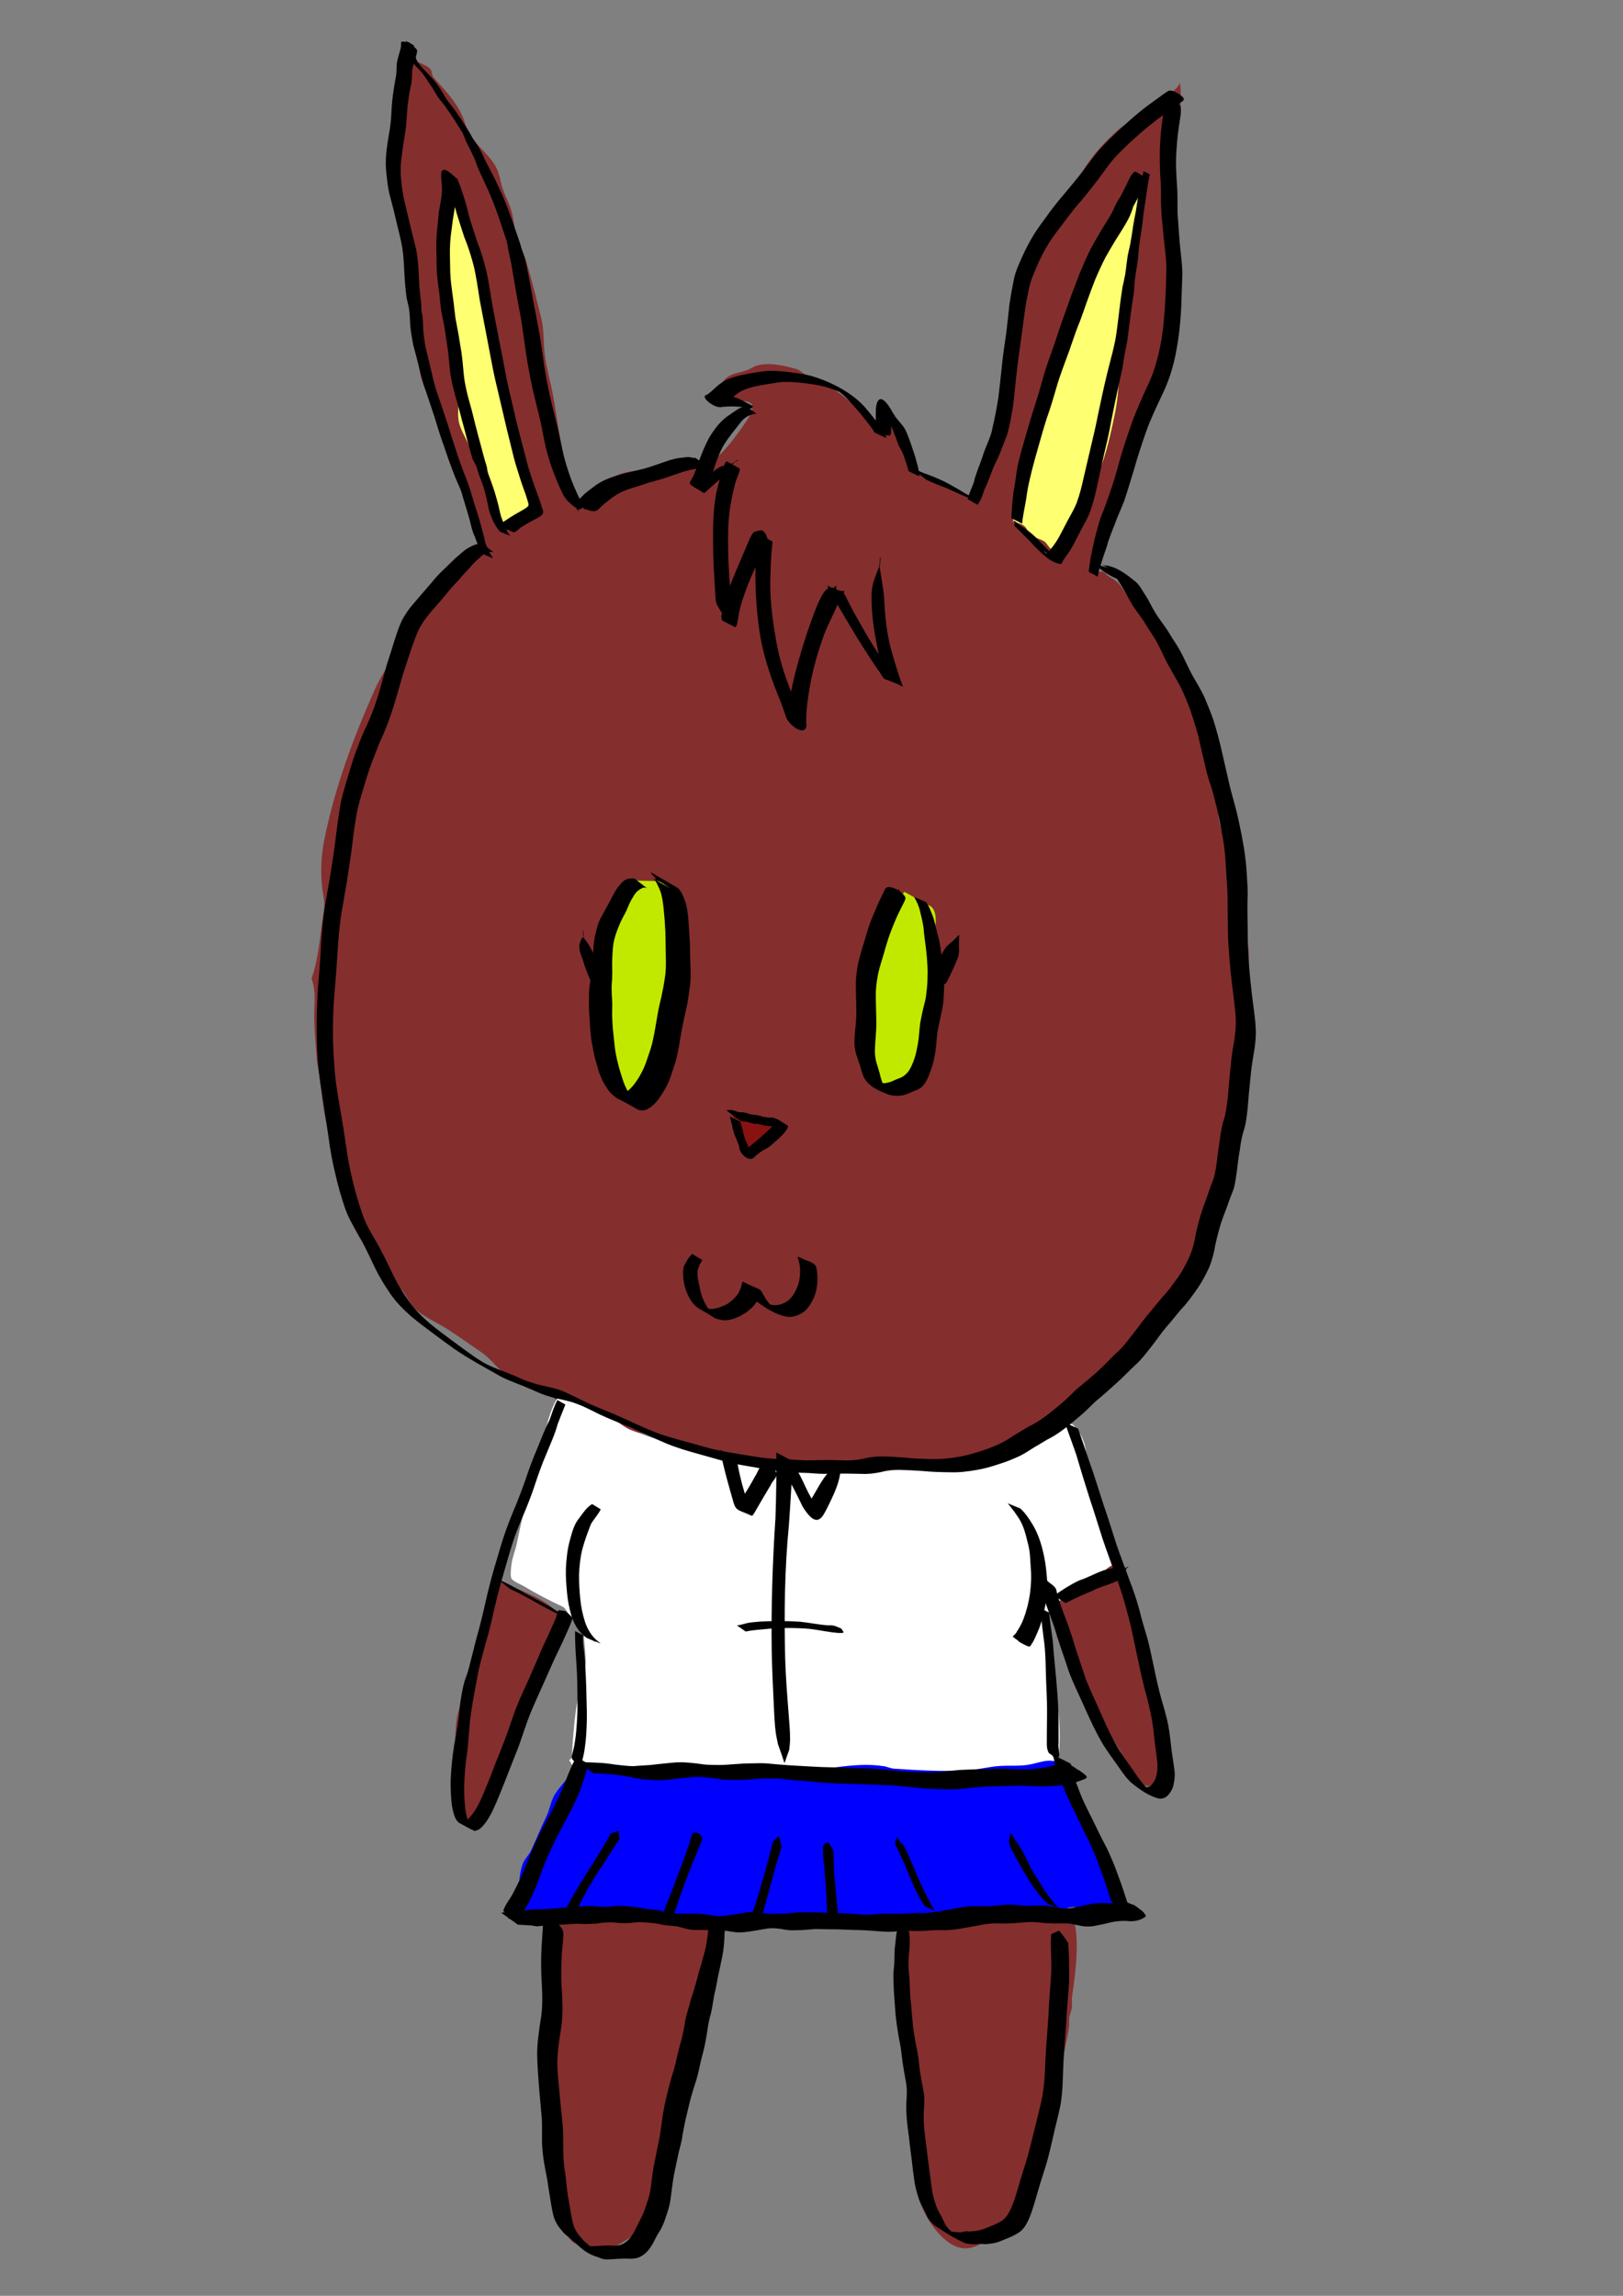 <?xml version="1.0" encoding="UTF-8" standalone="no"?>
<!-- Created with Inkscape (http://www.inkscape.org/) -->

<svg
   width="210px"
   height="297px"
   viewBox="0 0 210 297"
   version="1.1"
   id="svg5"
   xml:space="preserve"
   inkscape:version="1.2.2 (b0a8486541, 2022-12-01)"
   sodipodi:docname="wynne.svg"
   xmlns:inkscape="http://www.inkscape.org/namespaces/inkscape"
   xmlns:sodipodi="http://sodipodi.sourceforge.net/DTD/sodipodi-0.dtd"
   xmlns="http://www.w3.org/2000/svg"
   xmlns:svg="http://www.w3.org/2000/svg"><rect x="0" y="0" width="210" height="297" fill="#808080" stroke="none"/><sodipodi:namedview
     id="namedview7"
     pagecolor="#ffffff"
     bordercolor="#000000"
     borderopacity="0.25"
     inkscape:showpageshadow="2"
     inkscape:pageopacity="0.0"
     inkscape:pagecheckerboard="0"
     inkscape:deskcolor="#d1d1d1"
     inkscape:document-units="mm"
     showgrid="false"
     inkscape:zoom="1.4648618"
     inkscape:cx="102.05741"
     inkscape:cy="140.6276"
     inkscape:window-width="1280"
     inkscape:window-height="651"
     inkscape:window-x="0"
     inkscape:window-y="0"
     inkscape:window-maximized="1"
     inkscape:current-layer="layer3" /><defs
     id="defs2" /><g
     inkscape:groupmode="layer"
     id="layer4"
     inkscape:label="Layer 3"
     style="display:inline;fill:#4a0909;fill-opacity:1"><path
       style="fill:#852e2e;fill-opacity:1;stroke-width:0.265"
       d="M 63.333,71.387 C 61.648,69.159 61.05,66.431 59.951,63.95 59.185,62.22 58.362,60.554 57.804,58.737 57.352,57.264 57.037,54.988 56.525,53.693 55.814,51.897 54.812,50.321 54.387,48.389 53.878,46.075 53.863,43.619 53.612,41.279 53.472,39.962 53.093,38.686 52.827,37.392 c -0.317,-1.543 -0.42,-3.216 -0.608,-4.784 -0.063,-0.528 -0.293,-1.011 -0.331,-1.541 -0.149,-2.058 0.034,-4.133 -0.189,-6.187 -0.18,-1.663 0.276,-3.296 0.152,-4.947 -0.07,-0.927 -0.36,-1.894 -0.438,-2.862 -0.14,-1.732 -0.061,-3.442 -0.061,-5.172 0,-1.863 1.109,-3.379 1.75,-5.034 0.045,-0.116 -0.028,0.25 -0.072,0.368 0.133,0.613 2.045,1.036 2.637,1.678 0.274,0.297 0.163,0.808 0.453,1.133 1.367,1.528 2.856,3.046 3.703,4.967 0.344,0.78 0.492,1.602 0.944,2.347 0.988,1.628 2.571,2.65 3.458,4.345 0.389,0.743 0.502,1.645 0.73,2.444 0.293,1.028 0.86,1.936 1.168,2.957 0.356,1.179 0.394,2.433 0.749,3.601 0.313,1.03 0.865,1.984 1.179,3.014 0.744,2.446 1.369,4.99 1.984,7.472 0.401,1.617 0.248,3.377 0.494,5.019 0.284,1.896 0.856,3.761 1.158,5.656 0.691,4.34 1.403,8.739 2.295,13.012 0.4,-0.17 1.49,-0.532 2.081,-0.934 1.582,-1.078 2.873,-2.391 4.799,-2.8 3.115,-0.661 6.417,-0.568 9.466,-1.336 0.481,-0.121 1.118,0.071 1.555,-0.102 1.55,-0.615 3.909,-4.048 4.836,-5.453 2.735,-4.147 -4.009,-1.401 -4.417,-2.371 -0.141,-0.335 0.603,-1.509 0.775,-1.816 1.061,-1.896 1.957,-1.599 3.668,-2.214 0.371,-0.133 0.69,-0.404 1.061,-0.521 1.626,-0.512 3.687,-0.042 5.258,0.419 0.404,0.119 0.654,0.413 1.005,0.617 0.7,0.407 1.487,0.629 2.193,0.994 1.686,0.872 3.206,2.189 4.702,3.335 0.35,0.268 0.806,0.429 1.127,0.73 0.4,0.374 1.728,2.726 1.765,2.739 0.614,0.212 -0.518,-3.828 0.684,-3.198 1.195,0.626 2.785,3.876 3.029,5.233 0.011,0.059 0.735,4.242 0.602,2.714 2.252,0.657 4.237,2.041 6.421,2.81 0.655,0.231 1.317,0.611 1.325,0.571 0.311,-1.493 1.278,-2.738 1.781,-4.193 0.962,-2.78 1.55,-5.713 2.244,-8.559 0.265,-1.085 0.294,-2.18 0.484,-3.274 1.01,-5.813 1.258,-12.24 4.33,-17.438 1.155,-1.954 2.545,-3.754 3.734,-5.677 0.625,-1.012 1.064,-2.136 1.683,-3.158 1.182,-1.949 2.871,-3.748 4.574,-5.263 1.46,-1.298 7.491,-4.486 7.946,-6.049 0.333,3.419 -0.365,6.823 -0.699,10.268 -0.402,4.15 -0.596,8.367 -0.73,12.536 -0.039,1.212 0.21,2.391 0.179,3.607 -0.049,1.915 -0.418,3.833 -0.53,5.753 -0.041,0.707 0.067,1.408 -0.076,2.106 -0.136,0.665 -0.491,1.298 -0.663,1.959 -0.239,0.917 -0.241,1.878 -0.475,2.8 -0.384,1.515 -0.988,3.027 -1.453,4.525 -0.384,1.239 -0.96,2.398 -1.275,3.657 -0.375,1.497 -0.457,3.043 -0.913,4.524 -0.42,1.364 -1.15,2.615 -1.596,3.978 -0.539,1.648 -0.884,3.291 -1.596,4.882 -0.229,0.513 -1.864,3.405 -2.208,3.554 -0.353,0.153 -0.555,-0.076 -0.739,-0.326 0.682,0.044 2.039,-0.801 2.911,-0.489 0.205,0.073 0.274,0.274 0.434,0.398 0.441,0.341 0.92,0.515 1.336,0.924 0.946,0.928 1.444,2.382 2.377,3.382 0.351,0.376 0.856,0.628 1.225,1.009 0.767,0.791 1.255,1.754 1.937,2.587 0.866,1.057 1.97,1.88 2.683,3.06 0.54,0.895 0.619,1.876 1.051,2.794 0.294,0.624 0.967,0.99 1.239,1.596 0.191,0.428 0.038,0.93 0.148,1.382 0.202,0.829 0.45,1.589 0.597,2.444 0.294,1.709 0.999,3.318 1.306,5.028 0.303,1.682 0.428,3.458 0.561,5.161 0.048,0.616 -0.13,1.213 -0.072,1.821 0.148,1.559 0.977,3.205 1.362,4.738 0.564,2.245 0.873,4.592 1.336,6.87 0.394,1.938 0.997,3.711 1.198,5.708 0.213,2.115 -0.484,4.329 -0.52,6.457 -0.025,1.517 0.146,3.064 0.189,4.586 0.032,1.157 -0.223,2.271 -0.204,3.437 0.02,1.228 0.373,2.346 0.224,3.622 -0.115,0.99 -0.745,1.729 -0.939,2.621 -0.243,1.118 -0.226,2.303 -0.459,3.418 -0.382,1.829 -0.796,3.703 -1.26,5.498 -1.19,4.606 -3.871,9.067 -6.109,13.206 -0.638,1.179 -1.196,2.562 -2.005,3.626 -0.74,0.973 -1.777,1.905 -2.367,2.958 -0.593,1.06 -1.159,2.216 -1.887,3.193 -0.592,0.795 -1.332,1.507 -1.872,2.336 -0.074,0.114 -0.21,0.675 -0.316,0.719 -0.265,0.109 -0.967,-0.036 -1.203,-0.056 -2.091,1.265 -2.796,3.64 -4.773,4.969 -1.109,0.746 -2.418,0.935 -3.581,1.545 -3.233,1.697 -6.294,3.755 -9.935,4.57 -2.746,0.614 -6.548,0.404 -9.359,0.541 -1.729,0.084 -3.329,0.789 -5.104,0.796 -1.248,0.005 -2.411,-0.518 -3.637,-0.663 -1.896,-0.224 -3.855,-0.255 -5.763,-0.444 -2.181,-0.216 -4.325,-0.972 -6.472,-1.398 -1.341,-0.266 -2.655,-0.383 -3.989,-0.739 -1.803,-0.482 -3.471,-1.351 -5.253,-1.898 -1.358,-0.417 -2.827,-0.52 -4.197,-0.902 -0.578,-0.161 -1.045,-0.492 -1.596,-0.699 -1.618,-0.606 -3.35,-0.864 -4.957,-1.53 -0.945,-0.392 -1.662,-1.361 -2.576,-1.842 -1.258,-0.662 -2.742,-0.875 -3.993,-1.591 -0.891,-0.51 -1.875,-1.103 -2.642,-1.785 -0.969,-0.861 -1.684,-1.843 -2.779,-2.581 -1.497,-1.009 -2.95,-2.085 -4.488,-3.045 -1.258,-0.785 -2.719,-1.417 -3.851,-2.382 -0.858,-0.731 -1.213,-1.841 -1.943,-2.657 -1.974,-2.208 -4.28,-4.618 -5.712,-7.232 -0.713,-1.303 -1.379,-2.864 -1.735,-4.309 -0.168,-0.681 -0.198,-1.393 -0.423,-2.06 -0.409,-1.212 -0.954,-2.366 -1.122,-3.652 -0.111,-0.846 -0.046,-1.686 -0.204,-2.531 -0.13,-0.698 -0.422,-1.365 -0.576,-2.06 -0.416,-1.879 -0.555,-3.78 -0.791,-5.682 -0.098,-0.794 -0.343,-1.558 -0.393,-2.361 -0.105,-1.66 -0.277,-3.342 -0.32,-5.003 -0.047,-1.785 0.312,-3.615 -0.347,-5.32 1.002,-2.857 1.105,-5.909 1.611,-8.872 0.171,-0.999 -0.172,-2.188 -0.266,-3.188 -0.182,-1.949 -0.075,-4.026 0.312,-5.937 1.365,-6.743 3.791,-13.314 6.619,-19.58 0.958,-2.121 2.453,-3.984 3.428,-6.094 0.842,-1.823 1.687,-3.848 2.968,-5.438 1.168,-1.45 2.978,-2.591 4.407,-3.764 0.412,-0.338 2.338,-2.367 2.774,-2.387 0.391,-0.018 0.782,0.034 1.173,0.05 z"
       id="path1548" /><path
       style="fill:#ffff72;fill-opacity:1;stroke-width:0.265"
       d="m 65.225,68.418 c -0.668,-1.403 -1.344,-2.802 -2.005,-4.208 -0.971,-2.065 -1.647,-4.235 -2.447,-6.36 -0.406,-1.078 -1.257,-2.3 -1.434,-3.444 -0.163,-1.058 0.062,-2.161 -0.046,-3.208 -0.071,-0.685 -0.343,-1.363 -0.362,-2.06 -0.033,-1.185 0.202,-2.4 0.051,-3.581 -0.137,-1.075 -0.414,-2.158 -0.561,-3.249 -0.301,-2.227 -0.584,-4.403 -0.673,-6.645 -0.106,-2.671 -0.022,-5.243 0.056,-7.896 0.016,-0.55 -0.029,-3.992 0.205,-4.361 0.004,-0.006 0.422,0.896 0.704,1.356 0.64,1.043 0.893,2.181 1.412,3.274 0.671,1.413 0.685,3.064 1.142,4.555 0.677,2.206 1.473,4.441 1.846,6.748 0.333,2.057 0.51,4.125 0.903,6.166 0.487,2.527 1.49,4.949 2.045,7.467 0.338,1.532 0.441,3.101 0.826,4.621 0.155,0.611 2.383,7.509 2.33,7.828 -0.026,0.158 -0.329,0.234 -0.444,0.301 -1.489,0.865 -2.162,1.487 -3.55,2.694 z"
       id="path3848" /><path
       style="fill:#ffff72;fill-opacity:1;stroke-width:0.265"
       d="m 131.062,67.418 c 0.286,-1.025 0.59,-2.046 0.857,-3.076 0.624,-2.409 0.736,-5.002 1.458,-7.375 0.73,-2.398 1.794,-4.671 2.535,-7.07 0.903,-2.923 1.706,-5.88 2.861,-8.731 0.531,-1.31 0.733,-2.884 1.434,-4.111 0.472,-0.826 1.168,-1.522 1.708,-2.305 1.002,-1.451 2.02,-3.148 2.703,-4.774 0.703,-1.673 2.015,-5.891 3.014,-7.14 0.114,-0.142 0.043,0.364 0.031,0.545 -0.031,0.482 -0.212,0.924 -0.29,1.397 -0.099,0.597 0.049,1.145 0.076,1.735 0.035,0.772 -0.198,1.541 -0.229,2.31 -0.102,2.508 -0.562,4.916 -0.837,7.406 -0.252,2.283 -0.501,4.552 -0.928,6.809 -0.661,3.493 -0.501,7.085 -1.214,10.558 -0.498,2.425 -1.103,5.112 -2.014,7.416 -0.622,1.572 -1.731,2.925 -2.336,4.524 -0.351,0.927 -2.093,5.425 -3.413,5.621 -0.633,0.094 -0.948,-0.865 -1.362,-1.122 -0.532,-0.329 -1.243,-0.435 -1.719,-0.837 -0.385,-0.325 -0.508,-0.842 -0.852,-1.133 -0.412,-0.348 -0.987,-0.436 -1.484,-0.647 z"
       id="path3850" /><path
       style="fill:#c1e900;fill-opacity:1;stroke-width:0.265"
       d="m 85.735,114.925 c -0.658,-0.111 -1.777,-0.842 -2.541,-0.535 -1.536,0.618 -2.584,3.835 -3.186,5.284 -0.161,0.389 -0.042,0.858 -0.131,1.267 -0.314,1.445 -0.766,2.832 -1.011,4.296 -0.624,3.72 -0.341,7.698 0.147,11.4 0.178,1.349 0.598,3.585 2.164,4.049 1.329,0.394 2.937,-2.014 3.372,-2.929 0.656,-1.382 1.417,-2.901 1.634,-4.432 0.176,-1.242 0.113,-2.509 0.4,-3.738 1.004,-4.301 1.33,-6.073 0.858,-10.519 -0.076,-0.713 0.348,-2.192 -0.224,-2.787 -0.464,-0.482 -0.987,-0.904 -1.481,-1.356 z"
       id="path11668" /><path
       style="fill:#c1e900;fill-opacity:1;stroke-width:0.265"
       d="m 117.025,115.374 c -0.53,0.725 -1.167,1.382 -1.59,2.174 -0.513,0.962 -1.34,4.286 -1.886,5.678 -0.924,2.355 -1.371,5.208 -1.486,7.727 -0.064,1.407 -0.179,2.665 -0.077,4.077 0.099,1.375 0.207,3.108 0.897,4.345 1.806,3.24 4.992,1.323 6.294,-1.083 1.535,-2.835 0.859,-6.399 1.044,-9.438 0.066,-1.09 0.56,-2.092 0.695,-3.164 0.173,-1.378 0.07,-2.673 0.016,-4.049 -0.051,-1.31 0.728,-4.047 -0.863,-4.569"
       id="path11670" /><path
       style="fill:#881212;fill-opacity:1;stroke-width:0.265"
       d="m 94.85,144.327 c 0.089,0.774 0.337,1.5 0.613,2.22 0.071,0.186 0.692,2.634 0.752,2.658 0.186,0.076 0.668,-0.349 0.795,-0.428 0.935,-0.578 1.716,-1.236 2.399,-2.108 0.295,-0.377 0.528,-0.801 0.846,-1.163 0.05,-0.057 0.511,-0.44 0.396,-0.582 -0.24,-0.296 -0.801,-0.253 -1.134,-0.288 -0.155,-0.016 -0.282,-0.109 -0.433,-0.137 -0.336,-0.064 -0.749,0.01 -1.096,-0.002 -0.377,-0.013 -0.751,-0.089 -1.127,-0.101 -0.938,-0.03 -1.053,0.353 -2.011,-0.07 z"
       id="path23506" /><path
       style="display:inline;fill:#c1e900;fill-opacity:1;stroke-width:0.366"
       id="path727"
       d="m 82.051,113.916 c -0.604,0.516 -1.082,1.143 -1.536,1.79 -0.671,1.04 -1.052,2.222 -1.405,3.398 -0.115,0.626 -0.383,1.208 -0.568,1.812 -0.187,0.611 -0.285,1.259 -0.407,1.885 -0.234,1.117 -0.563,2.213 -0.681,3.351 -0.109,1.068 -0.131,2.141 -0.169,3.213 -0.042,0.999 -0.056,1.999 -0.038,2.999 0.005,0.952 0.136,1.892 0.348,2.818 0.19,0.768 0.463,1.511 0.723,2.257 0.206,0.655 0.399,1.308 0.712,1.921 0.208,0.339 0.426,0.738 0.786,0.943 2.704,1.546 1.704,1.411 3.037,1.535 0.852,-0.055 1.41,-0.685 1.923,-1.298 0.553,-0.645 0.9,-1.417 1.243,-2.184 0.359,-0.716 0.675,-1.449 0.952,-2.2 0.328,-0.839 0.611,-1.694 0.841,-2.566 0.256,-1.085 0.359,-2.202 0.494,-3.308 0.127,-1.27 0.301,-2.532 0.509,-3.791 0.172,-1.17 0.359,-2.34 0.383,-3.524 -0.015,-1.028 -0.182,-2.046 -0.33,-3.061 -0.109,-0.928 -0.263,-1.847 -0.545,-2.739 -0.22,-0.696 -0.524,-1.353 -0.953,-1.943 -0.669,-0.595 -1.525,-1.142 -2.41,-1.313 0,0 0.087,0.068 0.087,0.068" /><path
       style="display:inline;fill:#852e2e;fill-opacity:1;stroke-width:0.265"
       d="m 71.258,247.856 c -0.728,4.652 -0.597,9.32 -0.377,14 0.211,4.488 -0.941,9.054 -0.342,13.537 0.341,2.55 0.512,5.136 1.025,7.661 0.439,2.163 0.85,5.044 2.336,6.793 0.582,0.685 3.781,1.545 4.718,1.26 0.621,-0.188 3.768,-2.076 4.151,-2.585 0.721,-0.96 0.97,-2.486 1.295,-3.607 0.479,-1.65 1.102,-3.258 1.535,-4.921 0.416,-1.596 0.575,-3.248 0.974,-4.851 0.6,-2.411 1.397,-4.725 2.101,-7.099 0.376,-1.267 0.562,-2.568 0.979,-3.83 0.702,-2.125 1.549,-4.144 2.121,-6.314 0.642,-2.433 1.049,-4.915 1.805,-7.319 0.089,-0.284 0.542,-1.253 0.21,-1.52 -1.018,-0.818 -2.684,-1.119 -3.928,-1.418 -0.333,-0.08 -0.697,0.021 -1.02,-0.081 -0.549,-0.174 -1.306,-0.514 -1.892,-0.485 -1.036,0.051 -1.936,0.707 -2.983,0.689 -0.437,-0.007 -0.756,-0.333 -1.183,-0.351 -1.249,-0.054 -2.529,0.236 -3.784,0.03 -0.687,-0.113 -1.265,-0.459 -1.974,-0.469 -0.6,-0.009 -0.996,0.395 -1.551,0.515 -0.343,0.074 -0.716,-0.063 -1.07,-0.02 -1.112,0.134 -1.985,0.33 -3.147,0.388 z"
       id="path1558" /><path
       style="display:inline;fill:#852e2e;fill-opacity:1;stroke-width:0.265"
       d="m 116.44,248.396 c -0.081,0.398 -0.2,0.79 -0.244,1.194 -0.202,1.826 0.416,3.805 0.709,5.59 0.292,1.779 0.368,3.604 0.551,5.397 0.461,4.509 -0.141,9.101 0.137,13.623 0.17,2.765 0.489,5.409 0.979,8.13 0.189,1.051 0.277,2.123 0.689,3.121 0.875,2.12 3.334,5.809 6.12,5.376 0.906,-0.141 1.771,-0.672 2.56,-1.096 0.786,-0.422 1.425,-0.674 2.112,-1.321 2.136,-2.013 3.245,-5.545 4.182,-8.206 0.51,-1.448 0.863,-2.935 1.326,-4.396 0.305,-0.963 0.77,-1.877 1.004,-2.862 0.537,-2.258 0.701,-4.608 1.046,-6.9 0.199,-1.32 0.558,-2.611 0.719,-3.938 0.049,-0.403 -0.039,-0.816 0.046,-1.214 0.093,-0.439 0.297,-0.842 0.327,-1.295 0.028,-0.429 -0.062,-0.817 0.004,-1.255 0.325,-2.138 1.376,-9.311 -0.366,-10.951 -0.389,-0.366 -2.65,0.052 -3.213,0.072 -0.345,0.012 -0.669,0.164 -1.015,0.183 -0.53,0.029 -0.996,-0.236 -1.566,-0.163 -1.258,0.162 -2.355,0.636 -3.574,0.883 -0.999,0.202 -1.962,0.035 -2.938,0.189 -0.865,0.136 -1.696,0.381 -2.581,0.469 -1.192,0.119 -1.586,-0.574 -2.621,-0.735 -1.346,-0.21 -3.066,0.015 -4.392,0.107 z"
       id="path1560" /><path
       style="display:inline;fill:#ffffff;fill-opacity:1;stroke-width:0.265"
       d="m 74.37,228.849 c 0.403,-0.168 0.792,-0.374 1.209,-0.505 1.007,-0.317 3.641,0.181 4.738,0.331 1.38,0.189 2.816,0.159 4.177,0.449 0.824,0.175 1.59,0.546 2.417,0.709 1.423,0.282 3.176,0.162 4.621,0.081 1.194,-0.067 2.42,-0.252 3.62,-0.199 1.189,0.052 2.367,0.36 3.55,0.445 1.507,0.108 3.076,-0.162 4.59,-0.174 1.105,-0.008 2.179,0.243 3.28,0.26 1.504,0.024 2.976,-0.218 4.463,-0.378 2.899,-0.312 5.913,-0.545 8.828,-0.617 4.131,-0.103 8.399,-0.044 12.486,-0.729 0.481,-0.081 4.869,-0.765 4.86,-0.811 -0.023,-0.116 -0.153,-0.14 -0.224,-0.205 0.197,-2.414 0.201,-4.871 -0.21,-7.262 -0.346,-2.014 -1.642,-6.879 -1.224,-8.803 0.081,-0.37 0.255,-0.796 0.286,-1.164 0.062,-0.722 -0.25,-1.464 0.041,-2.188 0.463,-1.152 3.511,-1.746 4.539,-2.417 0.82,-0.536 4.049,-3.096 4.294,-3.932 0.35,-1.191 -1.241,-2.888 -1.77,-3.897 -0.817,-1.556 -0.747,-3.377 -1.626,-4.927 -1.349,-2.377 0.181,-5.355 -2.03,-8.095 -0.163,-0.202 -0.359,-0.515 -0.621,-0.597 -0.739,-0.23 -2.159,1.152 -2.805,1.419 -0.943,0.389 -1.984,0.567 -2.908,1.004 -2.466,1.167 -4.721,2.346 -7.395,2.908 -0.452,0.095 -0.848,0.352 -1.31,0.418 -0.918,0.13 -1.457,-1.182 -2.509,-1.209 -0.925,-0.023 -3.27,1.164 -4.804,1.194 -2.968,0.058 -5.841,-0.072 -8.792,-0.383 -1.319,-0.139 -2.654,0.06 -3.973,0.071 -1.429,0.011 -2.936,-0.149 -4.361,-0.27 -1.095,-0.093 -2.139,-0.803 -3.238,-0.898 -5.095,-0.439 -10.144,-1.602 -14.887,-3.463 -1.235,-0.484 -2.148,-1.527 -3.331,-2.136 -1.234,-0.636 -2.738,-0.797 -4.023,-1.393 -0.535,-0.248 -1.232,-1.025 -1.887,-0.796 -1.105,0.387 -2.219,5.921 -2.607,6.942 -0.858,2.26 -1.128,4.649 -1.79,6.967 -0.474,1.658 -0.797,3.282 -1.146,4.968 -0.199,0.96 -0.573,1.795 -0.709,2.759 -0.05,0.357 -0.235,1.664 0.041,1.959 0.385,0.411 1.151,0.666 1.626,0.954 1.645,0.997 3.218,1.797 4.937,2.611 0.514,0.243 0.722,1.141 1.26,1.48 0.327,0.206 0.909,0.115 1.178,0.357 0.181,0.163 0.61,4.913 0.556,5.453 -0.17,1.691 -0.751,3.252 -1.07,4.912 -0.359,1.864 -0.484,3.822 -0.643,5.712 -0.035,0.418 0.047,1.901 -0.434,1.929"
       id="path1698" /><path
       style="display:inline;fill:#0000ff;fill-opacity:1;stroke-width:0.265"
       d="m 74.139,228.466 c -0.342,1.497 -1.527,2.381 -2.299,3.581 -0.564,0.876 -0.7,2.051 -1.164,2.988 -0.717,1.451 -1.292,2.951 -1.983,4.392 -0.276,0.575 -0.768,1.007 -1.02,1.606 -0.422,1.003 -0.455,2.219 -0.587,3.285 -0.068,0.551 -0.906,1.79 -0.621,2.269 0.202,0.34 1.015,0.315 1.362,0.49 0.478,0.241 0.871,0.585 1.392,0.761 1.625,0.549 3.792,-0.042 5.468,-0.22 0.729,-0.077 1.402,-0.32 2.142,-0.142 1.014,0.244 1.885,-0.178 2.887,-0.062 2.46,0.285 4.795,0.454 7.283,0.51 0.938,0.021 1.871,0.286 2.81,0.338 1.006,0.055 1.964,-0.342 2.968,-0.317 1.265,0.032 2.543,0.229 3.81,0.312 0.897,0.059 1.831,-0.056 2.718,0.092 0.88,0.147 1.718,0.47 2.617,0.49 1.125,0.025 2.31,-0.287 3.432,-0.404 1.029,-0.107 2.001,0.105 3.01,0.011 0.734,-0.069 1.427,-0.352 2.157,-0.429 1.876,-0.197 3.931,-0.078 5.83,0.046 0.527,0.035 1.15,0.252 1.667,0.199 1.321,-0.133 2.545,-0.382 3.892,-0.342 0.394,0.012 0.793,0.233 1.168,0.209 1.132,-0.074 2.28,-0.535 3.428,-0.5 1.264,0.038 2.655,0.459 3.901,0.338 1.662,-0.162 3.296,-0.577 4.967,-0.73 0.486,-0.044 0.935,0.195 1.428,0.133 0.623,-0.079 1.114,-0.55 1.759,-0.643 0.879,-0.127 1.704,0.405 2.505,0.342 1.027,-0.081 2.11,-0.591 3.116,-0.591 0.258,0 0.12,-1.304 0.076,-1.459 -0.48,-1.697 -0.745,-3.706 -1.774,-5.182 -1.165,-1.671 -2.497,-3.629 -3.091,-5.601 -0.17,-0.564 -0.202,-1.14 -0.408,-1.698 -0.213,-0.576 -0.639,-1.126 -0.8,-1.704 -0.244,-0.869 -0.04,-2.165 -0.954,-2.683 -1.483,-0.841 -2.751,-0.046 -4.335,0.174 -1.171,0.163 -2.314,0.056 -3.483,0.128 -1.449,0.088 -2.888,0.502 -4.34,0.576 -3.143,0.162 -6.305,-0.011 -9.43,-0.229 -0.442,-0.031 -0.836,-0.245 -1.27,-0.312 -2.076,-0.319 -4.124,-0.135 -6.181,0.138 -1.333,0.177 -2.8,-0.121 -4.095,0.275 -2.827,0.864 -5.41,-0.145 -8.151,0.189 -0.981,0.119 -2.025,0.534 -3.003,0.551 -1.514,0.025 -3.078,-0.176 -4.586,0.031 -1.334,0.183 -2.55,0.494 -3.927,0.464 -1.227,-0.027 -2.108,-0.807 -3.254,-0.939 -2.347,-0.269 -4.668,-0.447 -7.033,-0.73 z"
       id="path1828" /><path
       style="display:inline;fill:#852e2e;fill-opacity:1;stroke-width:0.265"
       d="m 136.142,207.876 c 0.434,-0.345 0.87,-0.687 1.301,-1.035 0.659,-0.532 1.154,-1.252 1.887,-1.689 1.02,-0.608 2.173,-0.833 3.147,-1.519 0.284,-0.2 1.127,-1.239 1.565,-1.097 0.927,0.301 0.964,2.054 1.148,2.79 0.229,0.921 0.619,1.771 0.816,2.703 0.402,1.901 0.635,3.858 1.275,5.702 1.82,5.242 3.614,7.913 3.193,13.624 -0.073,0.993 -0.313,2.916 -1.219,3.504 -1.889,1.224 -3.742,-3.429 -4.345,-4.427 -0.964,-1.599 -1.995,-2.936 -2.668,-4.688 -0.272,-0.708 -0.765,-1.264 -1.148,-1.907 -0.656,-1.105 -1.214,-2.386 -1.774,-3.55 -0.672,-1.393 -0.822,-2.928 -1.316,-4.366 -0.502,-1.462 -1.137,-2.693 -1.862,-4.045 z"
       id="path1550" /><path
       style="display:inline;fill:#852e2e;fill-opacity:1;stroke-width:0.265"
       d="m 64.854,204.617 c 1.861,0.948 6.349,2.329 7.334,4.285 0.413,0.821 -0.975,3.995 -1.209,4.851 -1.007,3.688 -2.578,7.345 -4.03,10.894 -0.443,1.082 -1.191,2.017 -1.637,3.097 -0.515,1.245 -0.777,2.584 -1.301,3.815 -0.63,1.482 -3.122,5.641 -4.742,2.794 -0.854,-1.501 -0.525,-4.631 -0.439,-6.34 0.088,-1.76 0.023,-3.534 0.22,-5.289 0.141,-1.259 0.622,-2.413 0.939,-3.627 0.427,-1.636 0.58,-3.282 1.122,-4.896 0.609,-1.812 2.729,-4.378 2.275,-6.376"
       id="path1552" /></g><g
     inkscape:groupmode="layer"
     id="layer3"
     inkscape:label="Layer 2"
     style="display:inline;fill:#000000"><path
       style="fill:#000000;stroke-width:0.265"
       id="path348"
       d="m 82.11,113.662 c -0.419,-0.075 -0.856,-0.011 -1.236,0.178 -0.431,0.273 -0.73,0.701 -1.043,1.095 -0.369,0.557 -0.648,1.164 -0.966,1.748 -0.339,0.616 -0.681,1.231 -1.014,1.85 -0.421,0.717 -0.63,1.513 -0.808,2.317 -0.204,0.794 -0.251,1.616 -0.303,2.431 -0.081,0.741 -0.183,1.481 -0.239,2.227 -0.017,0.778 -0.155,1.539 -0.247,2.309 -0.054,0.635 -0.045,1.275 -0.052,1.912 -0.021,0.6 0.022,1.198 0.069,1.795 0.044,0.758 0.087,1.513 0.162,2.269 0.061,0.785 0.227,1.554 0.38,2.325 0.128,0.679 0.322,1.342 0.52,2.003 0.146,0.525 0.329,1.036 0.556,1.531 0.174,0.361 0.382,0.703 0.597,1.041 0.188,0.299 0.399,0.582 0.65,0.83 1.1,0.92 0.231,0.206 3.427,2.026 0.199,0.114 0.478,0.103 0.698,0.093 0.346,-0.044 0.64,-0.217 0.923,-0.41 0.272,-0.192 0.509,-0.426 0.726,-0.677 0.275,-0.31 0.505,-0.655 0.732,-1.001 0.23,-0.355 0.443,-0.72 0.635,-1.097 0.199,-0.402 0.372,-0.815 0.52,-1.238 0.178,-0.559 0.368,-1.113 0.55,-1.671 0.222,-0.694 0.356,-1.412 0.487,-2.127 0.155,-0.821 0.271,-1.649 0.429,-2.47 0.149,-0.756 0.322,-1.507 0.489,-2.259 0.215,-0.851 0.326,-1.72 0.443,-2.588 0.164,-0.938 0.188,-1.882 0.154,-2.83 -0.051,-1.042 -0.052,-2.085 -0.08,-3.127 -0.053,-0.992 -0.113,-1.984 -0.182,-2.975 -0.051,-0.675 -0.134,-1.346 -0.266,-2.01 -0.101,-0.469 -0.294,-0.91 -0.484,-1.348 -0.149,-0.346 -0.345,-0.663 -0.614,-0.928 -1.106,-0.644 -2.213,-1.289 -3.319,-1.933 -0.057,-0.018 -0.119,-0.084 -0.17,-0.053 -0.039,0.023 0.019,0.092 0.048,0.127 0.582,0.7 0.407,0.246 0.56,0.765 0,0 0.082,0.06 0.082,0.06 v 0 c 0.208,0.097 0.427,0.174 0.625,0.291 0.334,0.197 0.643,0.434 0.967,0.648 1.112,0.736 3.257,1.888 -2.205,-1.263 0.317,0.176 0.517,0.44 0.679,0.762 0.21,0.418 0.409,0.845 0.549,1.292 0.169,0.651 0.261,1.317 0.329,1.985 0.105,0.988 0.179,1.979 0.221,2.972 0.037,1.038 0.036,2.077 0.059,3.116 0.021,0.93 0.041,1.862 -0.113,2.784 -0.12,0.853 -0.278,1.7 -0.463,2.541 -0.18,0.755 -0.368,1.509 -0.49,2.276 -0.146,0.822 -0.274,1.646 -0.431,2.466 -0.141,0.696 -0.272,1.396 -0.5,2.07 -0.179,0.553 -0.367,1.103 -0.559,1.652 -0.151,0.405 -0.317,0.804 -0.512,1.19 -0.185,0.364 -0.393,0.717 -0.612,1.062 -0.219,0.329 -0.454,0.649 -0.722,0.941 -0.208,0.216 -0.418,0.433 -0.672,0.596 -0.243,0.143 -0.503,0.256 -0.792,0.222 -0.155,-0.027 -0.293,-0.063 -0.435,-0.135 -0.05,-0.026 -0.196,-0.113 -0.147,-0.085 2.996,1.748 4.006,2.306 2.85,1.665 -0.286,-0.196 -0.51,-0.447 -0.704,-0.735 -0.222,-0.328 -0.44,-0.66 -0.63,-1.007 -0.257,-0.484 -0.481,-0.984 -0.642,-1.508 -0.215,-0.665 -0.438,-1.328 -0.598,-2.009 -0.191,-0.759 -0.359,-1.527 -0.442,-2.306 -0.073,-0.768 -0.167,-1.532 -0.241,-2.3 -0.04,-0.592 -0.08,-1.184 -0.092,-1.777 0.003,-0.645 0.046,-1.291 -0.002,-1.934 -0.055,-0.809 -0.106,-1.616 -0.015,-2.426 0.053,-0.783 0.041,-1.565 0.023,-2.348 0.018,-0.822 0.057,-1.643 0.158,-2.461 0.14,-0.799 0.402,-1.551 0.719,-2.297 0.253,-0.661 0.596,-1.268 0.929,-1.891 0.261,-0.603 0.487,-1.225 0.85,-1.777 0.23,-0.415 0.488,-0.802 0.909,-1.046 0.371,-0.218 0.5,-0.342 0.947,-0.17 0,0 -1.608,-1.248 -1.608,-1.248 z" /><path
       style="fill:#000000;stroke-width:0.265"
       id="path403"
       d="m 118.278,116.027 c 0.274,0.515 0.548,1.018 0.701,1.587 0.204,0.795 0.398,1.595 0.518,2.406 0.061,0.884 0.202,1.759 0.307,2.638 0.094,0.72 0.154,1.441 0.188,2.166 0.047,0.678 0.035,1.358 0.01,2.036 -0.018,0.609 -0.089,1.213 -0.159,1.818 -0.063,0.587 -0.231,1.155 -0.374,1.726 -0.145,0.61 -0.269,1.226 -0.384,1.842 -0.106,0.661 -0.14,1.33 -0.207,1.996 -0.071,0.632 -0.193,1.256 -0.33,1.876 -0.132,0.64 -0.367,1.248 -0.638,1.84 -0.177,0.394 -0.404,0.744 -0.731,1.025 -0.196,0.205 -0.43,0.346 -0.69,0.453 -0.343,0.121 -0.674,0.271 -1.006,0.418 -0.296,0.138 -0.613,0.212 -0.934,0.265 -0.315,0.037 -0.63,-0.019 -0.943,-0.049 -0.308,-0.033 -0.607,-0.111 -0.884,-0.247 -0.887,-0.583 0.036,0.028 2.206,1.255 0.048,0.027 -0.092,-0.061 -0.135,-0.095 -0.147,-0.117 -0.252,-0.255 -0.36,-0.406 -0.275,-0.442 -0.417,-0.948 -0.547,-1.447 -0.127,-0.558 -0.314,-1.1 -0.476,-1.649 -0.146,-0.52 -0.213,-1.058 -0.211,-1.598 0.026,-0.652 0.074,-1.302 0.12,-1.953 0.085,-0.905 0.082,-1.812 0.05,-2.719 -0.022,-0.966 -0.058,-1.932 -0.046,-2.898 0.034,-0.836 0.163,-1.666 0.328,-2.484 0.173,-0.744 0.417,-1.469 0.631,-2.202 0.217,-0.762 0.435,-1.523 0.68,-2.276 0.262,-0.797 0.587,-1.571 0.908,-2.344 0.281,-0.675 0.617,-1.323 0.945,-1.975 0.532,-0.987 0.466,-0.969 -0.44,-1.772 0.014,-0.032 0.028,-0.064 0.042,-0.096 0,0 -0.066,-0.045 -0.066,-0.045 v 0 c -0.067,-7.9e-4 -0.133,-0.002 -0.2,-0.002 -0.378,-0.149 -1.079,-0.585 -1.525,-0.232 -0.201,0.159 -0.229,0.493 -0.375,0.689 -0.323,0.663 -0.651,1.324 -0.922,2.01 -0.325,0.781 -0.688,1.548 -0.94,2.356 -0.232,0.759 -0.46,1.519 -0.688,2.279 -0.22,0.74 -0.437,1.481 -0.629,2.229 -0.18,0.838 -0.292,1.69 -0.328,2.547 -0.017,0.971 0.026,1.941 0.042,2.912 0.023,0.892 0.024,1.783 -0.067,2.672 -0.064,0.652 -0.144,1.303 -0.161,1.958 -0.005,0.566 0.025,1.129 0.176,1.678 0.169,0.567 0.387,1.118 0.559,1.684 0.154,0.51 0.267,1.037 0.504,1.517 0.644,1.167 1.949,1.716 3.192,2.19 0.295,0.09 0.598,0.144 0.907,0.152 0.305,0.01 0.615,-1.9e-4 0.916,-0.062 0.327,-0.078 0.646,-0.18 0.947,-0.331 0.329,-0.153 0.666,-0.285 1.003,-0.419 0.28,-0.137 0.527,-0.318 0.732,-0.555 0.27,-0.361 0.484,-0.756 0.651,-1.174 0.258,-0.616 0.478,-1.247 0.638,-1.896 0.145,-0.63 0.268,-1.266 0.332,-1.911 0.064,-0.66 0.103,-1.323 0.194,-1.981 0.104,-0.615 0.261,-1.218 0.381,-1.83 0.123,-0.589 0.265,-1.176 0.345,-1.773 0.07,-0.618 0.095,-1.239 0.116,-1.861 0.026,-0.687 0.043,-1.374 -0.006,-2.061 -0.054,-0.753 -0.167,-1.499 -0.299,-2.242 -0.148,-0.925 -0.232,-1.865 -0.525,-2.759 -0.217,-0.838 -0.359,-1.699 -0.674,-2.51 -0.251,-0.585 -0.439,-1.223 -0.861,-1.713 0,0 -1.51,-0.654 -1.51,-0.654 z" /><path
       style="fill:#000000;stroke-width:0.265"
       id="path405"
       d="m 94.432,144.429 c 0.093,0.399 0.208,0.793 0.302,1.192 0.055,0.298 0.118,0.592 0.206,0.882 0.086,0.279 0.201,0.547 0.319,0.814 0.106,0.228 0.176,0.471 0.281,0.699 0.092,0.171 0.117,0.359 0.13,0.549 0.004,0.064 0.002,0.126 0.025,0.186 0.043,0.081 0.098,0.155 0.143,0.236 0.261,0.562 1.095,1.193 1.636,0.825 0.171,-0.177 0.354,-0.339 0.548,-0.491 0.312,-0.251 0.632,-0.483 0.992,-0.659 0.314,-0.15 0.584,-0.345 0.842,-0.576 0.229,-0.201 0.453,-0.407 0.681,-0.608 0.209,-0.172 0.404,-0.36 0.594,-0.552 0.164,-0.17 0.319,-0.348 0.471,-0.529 0.095,-0.124 0.171,-0.26 0.249,-0.395 0.028,-0.048 0.053,-0.096 0.081,-0.143 0.052,-0.094 0.042,-0.178 -0.028,-0.257 -0.572,-0.296 -1.344,-1.02 -2.129,-1.036 -0.273,0.016 -0.542,-0.031 -0.814,-0.048 -0.234,-0.025 -0.454,-0.126 -0.678,-0.195 -0.231,-0.058 -0.465,-0.081 -0.702,-0.097 -0.242,-0.036 -0.485,-0.073 -0.72,-0.142 -0.193,-0.09 -0.398,-0.129 -0.605,-0.169 -0.169,-0.054 -0.344,-0.008 -0.516,-0.014 -0.223,-0.032 -0.438,-0.107 -0.647,-0.191 -0.243,-0.112 -0.507,-0.12 -0.769,-0.111 -0.51,0.003 -0.342,0.03 0.172,0.429 0.119,0.095 0.238,0.19 0.358,0.285 0,0 0.063,0.049 0.063,0.049 v 0 c 0.152,0.104 0.303,0.207 0.455,0.311 0.407,0.265 0.557,0.449 0.99,0.409 0.249,0.013 0.484,0.081 0.714,0.176 0.23,0.073 0.464,0.141 0.708,0.13 0.168,-0.004 0.33,0.014 0.494,0.054 0.186,0.034 0.363,0.101 0.548,0.142 0.244,0.047 0.49,0.091 0.74,0.098 0.185,0.005 0.372,-0.01 0.554,0.032 0.153,0.005 0.3,-0.015 0.452,-0.015 0.242,0.007 0.476,-0.036 0.718,-0.019 0.676,0.074 1.664,0.91 -1.06,-0.73 0.044,0.011 0.115,0.01 0.138,0.018 -0.022,0.05 -0.045,0.099 -0.069,0.148 -0.059,0.131 -0.12,0.261 -0.21,0.375 -0.142,0.181 -0.294,0.354 -0.456,0.518 -0.187,0.19 -0.38,0.373 -0.584,0.544 -0.228,0.203 -0.455,0.407 -0.682,0.61 -0.234,0.216 -0.476,0.426 -0.728,0.62 -0.282,0.27 -0.599,0.491 -0.916,0.718 -0.192,0.144 -0.373,0.304 -0.568,0.443 -0.668,0.142 1.758,1.123 1.123,0.687 -0.043,-0.076 -0.07,-0.163 -0.13,-0.228 -0.034,-0.045 -0.064,-0.076 -0.065,-0.14 -0.036,-0.201 -0.038,-0.411 -0.119,-0.6 -0.115,-0.227 -0.204,-0.462 -0.293,-0.701 -0.122,-0.262 -0.241,-0.524 -0.329,-0.8 -0.101,-0.287 -0.165,-0.582 -0.227,-0.88 -0.101,-0.388 -0.239,-0.769 -0.293,-1.168 0,0 -1.387,-0.685 -1.387,-0.685 z" /><path
       style="fill:#000000;stroke-width:0.265"
       id="path413"
       d="m 89.549,162.211 c -0.352,0.364 -0.628,0.756 -0.855,1.206 -0.385,0.572 -0.315,1.23 -0.285,1.883 0.087,1.004 0.412,1.936 0.899,2.81 0.308,0.482 0.69,0.929 1.195,1.212 2.476,1.389 1.575,1.141 2.864,1.444 0.839,0.142 1.608,-0.154 2.361,-0.49 0.703,-0.369 1.36,-0.837 1.873,-1.446 0.272,-0.347 0.487,-0.733 0.624,-1.152 0.005,-0.018 0.183,-0.61 0.143,-0.412 -0.78,-0.396 -1.563,-0.789 -2.341,-1.189 -0.027,-0.014 0.061,0.013 0.085,0.031 0.037,0.029 0.063,0.069 0.092,0.106 0.155,0.196 0.289,0.41 0.427,0.619 0.328,0.559 0.731,1.054 1.212,1.486 1.207,0.896 2.497,1.751 3.988,2.021 0.763,0.106 1.439,-0.162 2.073,-0.557 0.688,-0.5 1.102,-1.242 1.444,-2.001 0.312,-0.77 0.423,-1.588 0.432,-2.412 -0.016,-0.521 -0.064,-1.046 -0.192,-1.552 -0.272,-0.466 -0.942,-0.644 -1.416,-0.834 0,0 0.064,0.048 0.064,0.048 v 0 c -0.149,-0.073 -0.894,-0.487 -1.04,-0.425 -0.03,0.013 0.015,0.063 0.023,0.095 0.191,0.485 0.273,1.001 0.304,1.519 0.018,0.794 -0.069,1.58 -0.375,2.321 -0.313,0.723 -0.703,1.414 -1.378,1.858 -0.618,0.349 -1.26,0.552 -1.974,0.396 -0.282,-0.067 -0.38,-0.08 -0.652,-0.182 -0.102,-0.038 -0.394,-0.186 -0.301,-0.129 3.475,2.139 2.147,1.263 1.382,0.797 -0.496,-0.394 -0.923,-0.852 -1.235,-1.409 -0.872,-1.485 -0.138,-0.694 -2.879,-2.068 -0.13,0.177 -0.137,0.395 -0.2,0.603 -0.121,0.39 -0.268,0.77 -0.519,1.098 -0.475,0.591 -1.014,1.099 -1.724,1.4 -0.72,0.31 -1.46,0.553 -2.249,0.364 -1.03,-0.317 -0.373,-0.147 1.361,0.931 0.117,0.073 -0.248,-0.121 -0.364,-0.196 -0.374,-0.239 -0.677,-0.564 -0.929,-0.926 -0.531,-0.867 -0.835,-1.752 -0.997,-2.757 -0.163,-0.662 -0.293,-1.335 -0.212,-2.02 0.138,-0.457 0.331,-0.905 0.6,-1.3 0,0 -1.327,-0.789 -1.327,-0.789 z" /><path
       style="fill:#000000;stroke-width:0.265"
       id="path415"
       d="m 122.209,127.339 c 0.082,-0.073 0.183,-0.13 0.245,-0.22 0.161,-0.233 0.634,-1.281 0.704,-1.432 0.248,-0.535 0.797,-1.654 0.898,-2.231 0.076,-0.433 0.015,-0.879 0.023,-1.319 0.011,-0.378 0.022,-0.756 0.034,-1.135 0,0 -0.07,-0.039 -0.07,-0.039 v 0 c -0.24,0.249 -0.48,0.499 -0.72,0.748 -0.303,0.272 -0.65,0.501 -0.909,0.815 -0.26,0.314 -0.427,0.694 -0.631,1.046 -0.484,0.834 -0.913,1.712 -1.577,2.426 0,0 2.004,1.342 2.004,1.342 z" /><path
       style="fill:#000000;stroke-width:0.265"
       id="path419"
       d="m 77.149,127.107 c 3.181,1.843 1.89,1.299 1.389,0.511 -0.361,-0.567 -0.591,-1.202 -0.839,-1.822 -0.415,-1.034 -0.681,-2.104 -1.236,-3.08 -1.084,-1.911 -0.785,-0.648 -0.997,-2.272 0,0 -0.072,-0.035 -0.072,-0.035 v 0 c 0.281,2.152 0.183,-0.211 -0.372,1.619 -0.27,0.891 0.398,1.953 0.585,2.796 0.172,0.481 0.717,2.147 1.181,2.441 0.696,0.441 1.426,0.826 2.14,1.239 0,0 -1.779,-1.397 -1.779,-1.397 z" /><path
       style="fill:#000000;stroke-width:0.265"
       id="path423"
       d="m 118.965,61.629 c -0.056,-0.629 -0.163,-1.237 -0.357,-1.841 -0.188,-0.773 -0.457,-1.518 -0.716,-2.27 -0.211,-0.613 -0.423,-1.227 -0.699,-1.814 -0.195,-0.408 -0.483,-0.753 -0.776,-1.093 -0.193,-0.238 -0.401,-0.465 -0.579,-0.715 -0.091,-0.158 -0.176,-0.318 -0.287,-0.463 -1.766,-3.202 -2.178,-1.336 -2.226,-0.447 -0.005,0.595 -7.9e-4,1.189 -0.015,1.784 -0.076,0.686 0.481,1.029 0.953,1.421 0,0 0.071,0.037 0.071,0.037 v 0 c 0.596,0.114 1,0.338 0.957,-0.443 0.009,-0.581 0.023,-1.162 0.07,-1.741 0.12,-1.179 0.371,-0.256 -2.018,-1.496 -0.011,-0.006 0.026,2.3e-4 0.039,2.64e-4 0.159,0.096 0.26,0.25 0.339,0.416 0.157,0.282 0.386,0.508 0.589,0.758 0.292,0.336 0.608,0.656 0.823,1.051 0.311,0.579 0.536,1.196 0.763,1.812 0.136,0.382 0.266,0.768 0.437,1.136 0.719,1.548 -0.328,-0.769 0.449,0.861 0.067,0.14 0.119,0.287 0.178,0.431 0.214,0.65 0.429,1.3 0.62,1.956 0,0 1.387,0.662 1.387,0.662 z" /><path
       style="fill:#000000;stroke-width:0.265"
       id="path425"
       d="m 114.702,56.676 c -0.173,-0.549 -0.497,-1.06 -0.827,-1.529 -0.58,-0.751 -1.139,-1.516 -1.764,-2.231 -0.621,-0.743 -1.339,-1.379 -2.134,-1.928 -1.455,-1.002 -2.967,-1.714 -4.628,-2.236 -1.007,-0.33 -2.059,-0.456 -3.105,-0.592 -0.993,-0.139 -1.992,-0.216 -2.994,-0.174 -0.826,0.074 -1.642,0.238 -2.46,0.369 -0.843,0.137 -1.674,0.341 -2.473,0.643 -0.68,0.254 -1.248,0.703 -1.785,1.179 -0.351,0.312 -0.677,0.661 -1.082,0.904 -0.02,2.28e-4 -0.178,0.096 -0.209,0.048 -0.008,-0.012 -0.006,-0.052 0.006,-0.044 2.369,1.568 1.341,1.565 2.405,1.538 0.809,-0.07 1.612,-0.048 2.419,0.034 0.333,-0.051 0.908,0.307 1.224,0.157 0.24,-0.114 -0.205,-0.339 0.244,-0.191 0,0 -0.063,-0.05 -0.063,-0.05 v 0 c -1.095,-0.547 -2.113,-1.303 -3.38,-1.38 -0.851,-0.077 -1.702,-0.104 -2.557,-0.093 -1.33,0.068 1.419,2.236 2.127,1.386 0.355,-0.309 0.685,-0.644 1.02,-0.975 0.503,-0.465 1.046,-0.877 1.691,-1.127 0.788,-0.293 1.605,-0.489 2.437,-0.607 0.806,-0.126 1.608,-0.279 2.42,-0.363 0.974,-0.042 1.941,0.052 2.908,0.161 1.021,0.125 2.045,0.271 3.028,0.588 0.469,0.156 0.937,0.312 1.394,0.504 0.725,0.305 2.4,1.239 -0.718,-0.514 0.821,0.528 1.57,1.147 2.205,1.893 0.662,0.743 1.337,1.477 1.925,2.281 0.424,0.529 0.866,1.043 1.196,1.639 0,0 1.531,0.708 1.531,0.708 z" /><path
       style="fill:#000000;stroke-width:0.265"
       id="path427"
       d="m 96.7,52.636 c -0.225,-0.024 -0.35,-0.056 -0.583,0.01 -0.595,0.17 -1.134,0.636 -1.64,0.969 -1.173,0.716 -1.992,1.819 -2.699,2.972 -0.541,0.991 -0.971,2.042 -1.354,3.103 -0.209,0.618 -0.426,1.232 -0.692,1.827 -0.034,0.194 -0.549,0.871 -0.487,1.027 0.032,0.081 0.112,0.132 0.169,0.198 0.098,0.072 0.196,0.145 0.294,0.217 0,0 0.885,0.48 0.885,0.48 v 0 c 0.104,0.051 0.207,0.102 0.311,0.154 0.083,0.014 0.165,0.058 0.248,0.043 0.15,-0.027 0.447,-0.871 0.546,-1.012 0.269,-0.607 0.457,-1.241 0.645,-1.877 0.335,-1.066 0.714,-2.122 1.263,-3.1 0.674,-1.117 1.524,-2.093 2.317,-3.126 0.126,-0.126 0.24,-0.265 0.378,-0.378 0.431,-0.351 1.013,-0.594 1.567,-0.625 0,0 -1.168,-0.884 -1.168,-0.884 z" /><path
       style="fill:#000000;stroke-width:0.265"
       id="path429"
       d="m 91.104,63.809 c 0.924,-0.807 1.822,-1.643 2.772,-2.422 2.396,-2.285 -0.965,1.085 0.953,-1.382 0.163,-0.209 0.431,-0.309 0.646,-0.464 0,0 -0.067,-0.043 -0.067,-0.043 v 0 c -0.225,0.148 -0.423,0.35 -0.675,0.445 -2.787,1.052 0.273,-0.556 -2.003,0.722 -0.988,0.76 -1.943,1.564 -2.923,2.333 0,0 1.298,0.809 1.298,0.809 z" /><path
       style="fill:#000000;stroke-width:0.265"
       id="path431"
       d="m 94.013,59.664 c -0.073,0.098 -0.161,0.187 -0.218,0.295 -0.172,0.324 -0.306,0.834 -0.406,1.167 -0.262,0.873 -0.506,1.734 -0.703,2.624 -0.399,2.07 -0.439,4.173 -0.423,6.273 -0.009,2.049 0.121,4.095 0.245,6.139 0.015,0.281 0.055,1.424 0.145,1.729 0.083,0.284 0.231,0.546 0.379,0.803 0.622,1.083 0.394,0.304 0.572,1.07 0,0 0.071,0.037 0.071,0.037 v 0 c 0.253,-0.612 -0.115,0.105 0.59,-0.486 0.633,-0.532 0.242,-1.455 0.26,-2.141 -0.133,-2.053 -0.279,-4.105 -0.316,-6.162 -0.026,-2.082 -0.003,-4.175 0.412,-6.225 0.177,-0.887 0.339,-1.775 0.628,-2.634 0.066,-0.195 0.359,-0.901 0.423,-1.143 0.033,-0.123 0.038,-0.252 0.057,-0.378 0,0 -1.717,-0.968 -1.717,-0.968 z" /><path
       style="fill:#000000;stroke-width:0.265"
       id="path433"
       d="m 95.139,81.147 c 0.062,-0.088 0.148,-0.164 0.187,-0.264 0.072,-0.191 0.213,-1.123 0.237,-1.249 0.056,-0.294 0.112,-0.589 0.184,-0.879 0.213,-0.866 0.351,-1.218 0.637,-2.076 0.723,-2.021 1.654,-3.959 2.615,-5.876 0.129,-0.311 0.412,-0.801 0.285,-1.181 -0.475,-1.422 -0.448,-0.167 -0.436,-0.906 0,0 -0.104,-0.061 -0.104,-0.061 v 0 c -0.732,0.42 0.722,-0.362 -0.993,0.095 -0.378,0.101 -0.59,0.659 -0.737,0.93 -0.852,1.98 -1.707,3.96 -2.517,5.958 -0.338,0.969 -0.662,1.938 -0.923,2.931 -0.074,0.282 -0.248,0.938 -0.242,1.264 0.003,0.145 0.062,0.283 0.093,0.424 0,0 1.715,0.891 1.715,0.891 z" /><path
       style="fill:#000000;stroke-width:0.265"
       id="path435"
       d="m 97.955,69.005 c -0.178,1.78 -0.218,3.568 -0.216,5.356 0.007,2.752 0.212,5.465 0.673,8.176 0.407,2.285 1.137,4.485 1.955,6.651 0.46,1.151 0.938,2.297 1.311,3.48 0.296,1.093 2.447,2.681 2.658,1.244 0.019,-0.132 -0.009,-0.267 -0.012,-0.4 -0.004,-0.204 -0.014,-0.409 -0.01,-0.614 0.006,-0.287 0.028,-0.574 0.042,-0.861 0.222,-2.596 0.745,-5.164 1.502,-7.656 0.177,-0.581 0.384,-1.153 0.576,-1.729 0.448,-1.371 1.146,-2.636 1.727,-3.949 0.213,-0.481 0.561,-1.18 0.441,-1.756 -0.062,-0.295 -0.273,-0.537 -0.41,-0.806 0.007,-0.112 0.014,-0.223 0.021,-0.335 0,0 -0.07,-0.039 -0.07,-0.039 v 0 c -0.061,0.081 -0.123,0.162 -0.184,0.243 -0.268,0.039 -0.56,5.29e-4 -0.805,0.117 -0.498,0.236 -0.852,0.978 -1.062,1.408 -0.637,1.306 -1.076,2.702 -1.575,4.062 -1,3.03 -1.889,6.111 -2.421,9.261 -0.174,1.172 -0.073,0.451 -0.197,1.405 -0.015,0.112 -0.056,0.223 -0.045,0.336 0.003,0.029 0.049,-0.059 0.074,-0.045 0.806,0.462 1.571,0.994 2.38,1.451 0.056,0.031 -0.068,-0.108 -0.102,-0.163 -0.522,-1.192 -1.024,-2.394 -1.539,-3.589 -0.884,-2.163 -1.665,-4.371 -2.112,-6.671 -0.504,-2.718 -0.908,-5.469 -0.894,-8.24 0.041,-1.763 0.103,-3.531 0.295,-5.285 0,0 -2.001,-1.053 -2.001,-1.053 z" /><path
       style="fill:#000000;stroke-width:0.265"
       id="path437"
       d="m 109.071,77.349 c 0.103,-0.128 0.096,-0.278 0.1,-0.433 0.025,-0.972 0.933,0.123 -2.11,-1.004 0.961,1.741 1.966,3.457 2.986,5.164 1.116,1.887 2.3,3.732 3.528,5.548 0.137,0.08 0.692,1.129 0.844,1.192 0.786,0.324 1.584,0.617 2.376,0.926 -0.559,-1.472 -0.992,-2.986 -1.435,-4.496 -0.5,-1.768 -0.74,-3.586 -0.882,-5.414 -0.048,-0.623 -0.05,-1.25 -0.113,-1.872 -0.075,-0.734 -0.42,-2.82 -0.543,-3.587 0.043,-0.418 0.087,-0.836 0.13,-1.254 0,0 -0.071,-0.037 -0.071,-0.037 v 0 c -0.043,0.418 -0.087,0.836 -0.13,1.254 -0.365,0.931 -0.78,1.841 -0.918,2.846 -0.081,0.595 -0.065,1.201 -0.052,1.802 0.04,1.792 0.313,3.58 0.65,5.336 0.289,1.436 0.63,2.859 0.998,4.276 3.468,1.743 2.558,1.597 1.365,-0.012 -1.348,-1.808 -2.63,-3.667 -3.753,-5.626 -0.956,-1.644 -1.913,-3.289 -2.713,-5.017 -0.783,-0.414 -1.557,-0.846 -2.349,-1.241 -0.056,-0.028 0.09,0.088 0.131,0.135 0.233,0.267 0.445,0.547 0.693,0.803 0.085,0.088 0.175,0.171 0.262,0.256 0,0 1.007,0.452 1.007,0.452 z" /><path
       style="fill:#000000;stroke-width:0.265"
       id="path439"
       d="m 126.479,65.307 c 0.467,-0.596 0.679,-1.342 0.929,-2.045 0.547,-1.086 0.86,-2.261 1.392,-3.354 0.602,-1.159 1.001,-2.407 1.495,-3.613 0.377,-1.276 0.586,-2.598 0.804,-3.909 0.171,-1.386 0.279,-2.778 0.448,-4.164 0.145,-1.409 0.366,-2.807 0.556,-4.21 0.157,-1.221 0.336,-2.439 0.489,-3.66 0.132,-1.047 0.347,-2.082 0.568,-3.114 0.214,-0.987 0.623,-1.911 1.03,-2.831 0.421,-1.037 0.947,-2.023 1.533,-2.976 0.563,-0.879 1.209,-1.701 1.836,-2.535 0.603,-0.81 1.21,-1.615 1.863,-2.385 0.719,-0.804 1.388,-1.649 2.05,-2.499 0.816,-1.013 1.528,-2.101 2.34,-3.117 0.894,-1.081 1.931,-2.029 2.965,-2.973 0.815,-0.76 1.676,-1.466 2.55,-2.157 0.669,-0.532 1.37,-1.02 2.068,-1.512 0.57,-0.444 1.198,-0.813 1.754,-1.275 0.114,-0.383 -0.3,-0.579 -0.558,-0.772 0,0 -0.064,-0.048 -0.064,-0.048 v 0 c -0.409,-0.24 -0.82,-0.523 -1.319,-0.417 -0.631,0.367 -1.187,0.849 -1.795,1.253 -0.691,0.5 -1.38,1.002 -2.035,1.548 -0.862,0.702 -1.682,1.45 -2.492,2.211 -1.031,0.961 -2.063,1.926 -2.969,3.01 -0.813,1.016 -1.547,2.091 -2.376,3.095 -0.679,0.834 -1.351,1.674 -2.054,2.488 -0.655,0.775 -1.29,1.566 -1.882,2.391 -0.621,0.845 -1.244,1.692 -1.816,2.571 -0.578,0.967 -1.111,1.958 -1.562,2.992 -0.417,0.933 -0.846,1.866 -1.049,2.875 -0.213,1.042 -0.397,2.091 -0.556,3.142 -0.14,1.232 -0.264,2.466 -0.412,3.697 -0.19,1.404 -0.43,2.801 -0.562,4.212 -0.148,1.383 -0.292,2.766 -0.458,4.147 -0.211,1.308 -0.446,2.613 -0.754,3.902 -0.05,0.223 -0.087,0.45 -0.149,0.67 -0.294,1.043 -0.824,2.005 -1.127,3.045 -0.385,1.163 -0.905,2.28 -1.175,3.48 -0.272,0.693 -0.582,1.373 -0.794,2.087 0,0 1.29,0.75 1.29,0.75 z" /><path
       style="fill:#000000;stroke-width:0.265"
       id="path441"
       d="m 142.036,74.596 c 0.092,-0.527 0.178,-1.052 0.391,-1.546 0.239,-0.797 0.509,-1.581 0.787,-2.365 0.249,-0.999 0.676,-1.938 1.037,-2.9 0.344,-1.003 0.82,-1.954 1.194,-2.945 0.449,-1.32 0.834,-2.66 1.252,-3.99 0.486,-1.726 1.043,-3.432 1.638,-5.123 0.572,-1.601 1.322,-3.128 2.04,-4.667 0.643,-1.313 1.127,-2.688 1.49,-4.101 0.315,-1.285 0.527,-2.59 0.698,-3.901 0.131,-1.146 0.235,-2.295 0.281,-3.448 0.036,-1.186 0.077,-2.373 0.12,-3.559 0.067,-1.03 -0.044,-2.057 -0.161,-3.078 -0.116,-0.973 -0.197,-1.95 -0.264,-2.928 -0.057,-0.867 -0.137,-1.731 -0.182,-2.599 -0.017,-0.911 0.015,-1.821 -0.018,-2.733 -0.069,-1.026 -0.138,-2.051 -0.17,-3.079 -0.037,-1.206 0.066,-2.41 0.158,-3.612 0.079,-1.119 0.32,-2.216 0.457,-3.327 0.006,-0.229 0.052,-0.796 -0.063,-1.017 -0.602,-0.752 -0.403,-0.401 -0.687,-0.996 0,0 -0.071,-0.037 -0.071,-0.037 v 0 c -0.694,0.505 0.703,-0.454 -0.851,0.172 -0.204,0.082 -0.356,0.628 -0.41,0.775 -0.219,1.102 -0.331,2.223 -0.477,3.336 -0.108,1.209 -0.169,2.423 -0.164,3.637 0.016,1.022 0.043,2.043 0.127,3.062 0.044,0.914 0.027,1.827 0.035,2.741 0.028,0.872 0.087,1.741 0.181,2.608 0.09,0.985 0.172,1.971 0.296,2.952 0.115,1.019 0.239,2.04 0.212,3.067 -0.027,1.186 -0.058,2.372 -0.117,3.557 -0.058,1.149 -0.143,2.296 -0.258,3.441 -0.14,1.308 -0.335,2.612 -0.657,3.889 -0.348,1.408 -0.784,2.785 -1.426,4.09 -0.706,1.554 -1.426,3.104 -1.998,4.714 -0.595,1.695 -1.171,3.398 -1.653,5.129 -0.351,1.347 -0.757,2.678 -1.218,3.991 -0.351,1.005 -0.692,2.01 -1.111,2.99 -0.354,0.989 -0.58,2.003 -0.864,3.013 -0.171,0.84 -0.358,1.675 -0.524,2.515 -0.044,0.562 -0.203,1.106 -0.2,1.672 0,0 1.151,0.598 1.151,0.598 z" /><path
       style="fill:#000000;stroke-width:0.265"
       id="path443"
       d="m 132.256,67.743 c 0.093,-1.1 0.358,-2.174 0.533,-3.262 0.212,-1.702 0.651,-3.365 1.094,-5.018 0.505,-1.745 0.967,-3.502 1.518,-5.233 0.571,-1.574 1.019,-3.186 1.496,-4.79 0.433,-1.338 0.935,-2.653 1.422,-3.972 0.401,-1.129 0.76,-2.27 1.203,-3.383 0.382,-0.928 0.7,-1.88 1.032,-2.827 0.371,-1.031 0.742,-2.062 1.147,-3.081 0.411,-0.97 0.846,-1.931 1.331,-2.866 0.44,-0.794 0.908,-1.573 1.376,-2.351 0.459,-0.725 0.923,-1.445 1.347,-2.19 0.38,-0.654 0.674,-1.334 0.875,-2.061 0.27,-0.511 0.584,-0.996 0.804,-1.532 0.125,-0.349 0.284,-0.689 0.446,-1.023 0.118,-0.289 0.378,-0.505 0.476,-0.799 -0.032,-0.064 0.092,-0.088 0.084,-0.143 -0.031,-0.196 -0.544,-0.421 -0.742,-0.558 0,0 -0.069,-0.041 -0.069,-0.041 v 0 c -0.232,-0.117 -0.641,-0.449 -0.863,-0.393 -0.056,0.014 -0.043,0.133 -0.113,0.129 -0.248,0.203 -0.369,0.532 -0.548,0.792 -0.171,0.332 -0.27,0.699 -0.487,1.007 -0.267,0.51 -0.484,1.046 -0.795,1.534 -0.438,0.604 -0.656,1.313 -1.019,1.963 -0.419,0.746 -0.9,1.454 -1.334,2.192 -0.465,0.786 -0.92,1.578 -1.357,2.38 -0.472,0.951 -0.897,1.923 -1.312,2.9 -0.402,1.02 -0.784,2.048 -1.182,3.07 -0.341,0.943 -0.651,1.897 -1.004,2.835 -0.426,1.125 -0.765,2.277 -1.158,3.414 -0.475,1.332 -0.968,2.659 -1.375,4.015 -0.445,1.615 -0.91,3.224 -1.445,4.812 -0.528,1.74 -1.045,3.484 -1.527,5.238 -0.106,0.412 -0.349,1.334 -0.429,1.749 -0.216,1.113 -0.308,2.25 -0.538,3.361 -0.151,1.131 -0.229,2.274 -0.291,3.412 0,0 1.406,0.72 1.406,0.72 z" /><path
       style="fill:#000000;stroke-width:0.265"
       id="path445"
       d="m 147.973,22.137 c -0.151,0.758 -0.338,1.505 -0.52,2.256 -0.265,1.282 -0.38,2.585 -0.668,3.863 -0.277,1.427 -0.385,2.882 -0.763,4.288 -0.225,0.991 -0.273,2.012 -0.441,3.012 -0.041,0.24 -0.285,1.34 -0.336,1.574 -0.306,1.833 -0.478,3.684 -0.727,5.525 -0.233,1.954 -0.825,3.829 -1.281,5.736 -0.41,1.695 -0.777,3.4 -1.134,5.108 -0.285,1.476 -0.628,2.939 -0.978,4.4 -0.307,1.279 -0.595,2.563 -0.899,3.843 -0.241,1.113 -0.513,2.216 -0.905,3.285 -0.319,0.825 -0.78,1.582 -1.2,2.357 -0.376,0.712 -0.728,1.435 -1.12,2.138 -0.301,0.545 -0.665,1.048 -1.057,1.53 -0.109,0.13 -0.469,0.707 -0.677,0.505 -0.507,-0.709 -0.037,-0.019 1.821,0.966 0.074,0.04 -0.126,-0.112 -0.189,-0.169 -0.329,-0.297 -0.649,-0.601 -0.967,-0.911 -0.965,-0.884 -1.789,-1.942 -2.843,-2.728 -0.382,-0.285 -0.789,-0.533 -1.183,-0.799 -0.23,-0.194 -0.46,-0.388 -0.69,-0.582 0,0 -0.074,-0.031 -0.074,-0.031 v 0 c 0.07,0.128 0.14,0.255 0.209,0.383 -0.041,0.088 -0.162,0.176 -0.122,0.264 0.095,0.21 0.309,0.342 0.471,0.506 0.68,0.692 1.387,1.357 2.036,2.08 0.953,0.955 2.134,2.246 3.49,2.436 0.297,-0.138 0.209,-0.212 0.329,-0.472 0.02,-0.043 0.218,-0.318 0.238,-0.346 0.371,-0.51 0.734,-1.025 1.038,-1.578 0.387,-0.707 0.733,-1.435 1.109,-2.147 0.426,-0.785 0.885,-1.559 1.173,-2.409 0.376,-1.086 0.646,-2.199 0.881,-3.323 0.302,-1.286 0.548,-2.583 0.849,-3.87 0.349,-1.467 0.695,-2.935 0.951,-4.422 0.335,-1.716 0.699,-3.426 1.076,-5.134 0.085,-0.388 0.353,-1.59 0.42,-1.971 0.062,-0.35 0.095,-0.704 0.155,-1.054 0.162,-0.946 0.407,-1.879 0.505,-2.836 0.237,-1.838 0.446,-3.679 0.76,-5.506 0.002,-0.028 0.121,-1.648 0.126,-1.686 0.11,-1.009 0.34,-2.002 0.435,-3.013 0.071,-1.479 0.376,-2.928 0.561,-4.395 0.111,-1.32 0.37,-2.615 0.54,-3.927 0.097,-0.783 0.238,-1.558 0.395,-2.329 0,0 -0.795,-0.417 -0.795,-0.417 z" /><path
       style="fill:#000000;stroke-width:0.265"
       id="path449"
       d="m 66.058,69.34 c -0.357,-0.327 -0.52,-0.809 -0.726,-1.241 -0.193,-0.447 -0.367,-0.902 -0.523,-1.363 -0.174,-0.649 -0.291,-1.308 -0.478,-1.954 -0.221,-0.814 -0.463,-1.62 -0.764,-2.409 -0.154,-0.501 -0.401,-0.987 -0.51,-1.502 -0.022,-0.106 -0.02,-0.216 -0.029,-0.324 -0.034,-0.126 -0.068,-0.252 -0.102,-0.378 -0.277,-0.824 -0.465,-1.674 -0.702,-2.51 -0.245,-0.882 -0.476,-1.768 -0.705,-2.654 -0.174,-0.698 -0.339,-1.397 -0.521,-2.093 -0.156,-0.573 -0.331,-1.14 -0.478,-1.715 -0.147,-0.598 -0.283,-1.199 -0.387,-1.806 -0.108,-0.654 -0.163,-1.315 -0.222,-1.974 -0.059,-0.635 -0.118,-1.269 -0.213,-1.899 -0.13,-0.695 -0.227,-1.395 -0.343,-2.092 -0.129,-0.766 -0.297,-1.524 -0.425,-2.289 -0.096,-0.688 -0.167,-1.38 -0.246,-2.07 -0.109,-0.808 -0.222,-1.615 -0.318,-2.424 -0.12,-0.988 -0.125,-1.984 -0.14,-2.978 -0.039,-1.011 -0.014,-2.019 0.082,-3.025 0.104,-0.749 0.198,-1.5 0.29,-2.251 0.1,-0.662 0.225,-1.319 0.323,-1.981 0.099,-0.53 0.112,-1.067 0.104,-1.604 0.004,-0.312 -0.045,-0.62 -0.06,-0.93 -0.002,-0.209 0.003,-0.418 0.028,-0.625 0.004,-0.016 0.004,-0.034 0.011,-0.049 0.015,-0.033 0.013,0.124 -0.019,0.108 -0.608,-0.299 -1.177,-0.671 -1.778,-0.985 -0.046,-0.024 0.078,0.071 0.109,0.112 0.045,0.06 0.079,0.127 0.118,0.19 0.349,0.66 0.574,1.375 0.814,2.079 0.346,0.953 0.579,1.941 0.849,2.917 0.316,0.997 0.623,1.997 0.955,2.989 0.489,1.2 0.887,2.427 1.214,3.679 0.373,1.499 0.565,3.033 0.812,4.555 0.271,1.464 0.572,2.922 0.842,4.387 0.249,1.329 0.507,2.656 0.757,3.984 0.268,1.411 0.608,2.807 0.939,4.204 0.328,1.383 0.643,2.769 0.973,4.152 0.263,1.06 0.52,2.121 0.784,3.18 0.205,0.875 0.475,1.732 0.749,2.588 0.184,0.609 0.376,1.214 0.597,1.811 0.197,0.51 0.376,1.026 0.525,1.551 0.042,0.239 0.214,0.518 0.11,0.761 -0.229,0.251 -0.554,0.409 -0.841,0.587 -0.565,0.32 -1.127,0.645 -1.676,0.993 -0.197,0.177 -0.753,0.436 -0.893,0.651 -0.035,0.053 -0.079,0.136 -0.04,0.186 0.147,0.192 0.365,0.317 0.547,0.475 0.01,0.034 0.021,0.068 0.031,0.102 0,0 0.067,0.044 0.067,0.044 v 0 c 0.061,0.011 0.123,0.021 0.184,0.032 0.25,0.107 0.487,0.252 0.749,0.322 0.238,0.064 0.823,-0.621 1.064,-0.715 0.548,-0.356 1.121,-0.664 1.698,-0.969 0.337,-0.189 0.728,-0.346 0.965,-0.662 0.152,-0.323 5.3e-4,-0.61 -0.109,-0.928 -0.159,-0.53 -0.323,-1.058 -0.533,-1.571 -0.222,-0.607 -0.452,-1.212 -0.65,-1.828 -0.289,-0.855 -0.578,-1.711 -0.785,-2.59 -0.277,-1.07 -0.558,-2.14 -0.844,-3.208 -0.359,-1.382 -0.696,-2.769 -1.004,-4.164 -0.326,-1.391 -0.674,-2.779 -0.923,-4.187 -0.244,-1.335 -0.492,-2.668 -0.776,-3.995 -0.289,-1.46 -0.551,-2.925 -0.844,-4.384 -0.276,-1.52 -0.462,-3.057 -0.797,-4.566 C 62.623,33.852 62.288,32.616 61.797,31.431 61.466,30.438 61.163,29.437 60.829,28.446 60.558,27.48 60.363,26.494 60.037,25.544 59.801,24.851 59.585,24.151 59.313,23.471 c -0.029,-0.066 -0.058,-0.132 -0.086,-0.199 -0.021,-0.049 -0.017,-0.118 -0.062,-0.146 -0.509,-0.323 -1.709,-1.772 -2.053,-0.873 -0.041,0.22 -0.022,0.446 -0.031,0.669 0.008,0.316 0.059,0.626 0.082,0.942 0.031,0.532 0.043,1.065 -0.041,1.594 -0.092,0.664 -0.225,1.319 -0.337,1.979 -0.087,0.761 -0.13,1.526 -0.235,2.285 -0.092,1.014 -0.117,2.033 -0.078,3.051 0.014,0.993 -0.001,1.989 0.098,2.978 0.086,0.806 0.194,1.609 0.296,2.413 0.073,0.693 0.128,1.389 0.237,2.078 0.133,0.768 0.319,1.525 0.441,2.294 0.102,0.691 0.185,1.386 0.304,2.074 0.111,0.628 0.176,1.261 0.237,1.896 0.068,0.661 0.107,1.325 0.206,1.983 0.101,0.612 0.227,1.218 0.38,1.82 0.136,0.582 0.31,1.152 0.483,1.723 0.197,0.701 0.381,1.406 0.562,2.111 0.239,0.886 0.486,1.77 0.711,2.66 0.238,0.841 0.446,1.69 0.702,2.525 0.728,1.665 -0.406,-0.886 0.425,0.838 0.232,0.482 0.31,1.027 0.525,1.516 0.314,0.781 0.59,1.573 0.776,2.395 0.165,0.64 0.284,1.286 0.417,1.932 0.139,0.479 0.33,0.941 0.534,1.395 0.241,0.497 0.511,0.972 0.891,1.379 0,0 1.362,0.555 1.362,0.555 z" /><path
       style="fill:#000000;stroke-width:0.265"
       id="path453"
       d="m 63.803,72.239 c -0.372,-0.559 -0.666,-1.156 -0.916,-1.778 -0.043,-0.126 -0.095,-0.248 -0.129,-0.377 -0.031,-0.119 -0.037,-0.244 -0.063,-0.365 -0.132,-0.601 -0.327,-1.191 -0.474,-1.789 -0.255,-0.99 -0.603,-1.953 -0.892,-2.933 -0.314,-0.992 -0.569,-1.999 -0.958,-2.964 -0.523,-1.291 -0.995,-2.601 -1.419,-3.928 -0.363,-1.102 -0.72,-2.206 -1.055,-3.318 -0.364,-1.136 -0.76,-2.262 -1.142,-3.393 -0.412,-1.106 -0.699,-2.248 -0.952,-3.398 -0.179,-0.844 -0.392,-1.679 -0.609,-2.514 -0.201,-0.79 -0.298,-1.601 -0.4,-2.409 -0.069,-0.738 -0.043,-1.479 -0.136,-2.215 -0.017,-0.244 -0.11,-0.477 -0.133,-0.719 -0.025,-0.273 0.003,-0.549 -0.02,-0.823 -0.011,-0.13 -0.096,-0.817 -0.111,-0.941 -0.136,-1.033 -0.175,-2.076 -0.225,-3.116 -0.041,-1.008 -0.145,-2.009 -0.321,-3.002 -0.266,-1.097 -0.557,-2.188 -0.815,-3.287 -0.225,-0.976 -0.459,-1.95 -0.695,-2.923 -0.221,-0.88 -0.329,-1.781 -0.425,-2.681 -0.104,-0.832 -0.088,-1.666 -0.015,-2.5 0.087,-0.819 0.21,-1.634 0.327,-2.449 0.147,-0.838 0.282,-1.676 0.351,-2.524 0.051,-0.777 0.101,-1.553 0.17,-2.328 0.102,-0.795 0.23,-1.588 0.384,-2.374 0.188,-0.62 0.174,-1.257 0.19,-1.896 0.038,-0.68 0.302,-1.312 0.502,-1.955 C 53.845,7.158 54.03,6.637 53.95,6.467 53.825,6.203 53.375,5.898 53.196,5.753 53.127,5.672 53.058,5.591 52.99,5.509 c 0,0 -0.071,-0.037 -0.071,-0.037 v 0 c -0.072,0.009 -0.143,0.018 -0.215,0.027 -0.04,-0.009 -0.622,-0.208 -0.778,-0.08 -0.052,0.043 -0.018,0.74 -0.088,0.841 -0.16,0.672 -0.417,1.322 -0.498,2.011 -0.053,0.626 1.91e-4,1.261 -0.162,1.877 -0.148,0.797 -0.266,1.598 -0.373,2.401 -0.091,0.775 -0.145,1.553 -0.179,2.333 -0.045,0.849 -0.149,1.691 -0.308,2.526 -0.131,0.816 -0.261,1.634 -0.345,2.456 -0.067,0.851 -0.093,1.701 0.025,2.55 0.091,0.906 0.179,1.816 0.396,2.702 0.26,0.979 0.527,1.956 0.749,2.945 0.255,1.089 0.521,2.174 0.783,3.261 0.197,0.984 0.289,1.979 0.341,2.981 0.069,1.041 0.09,2.085 0.211,3.122 0.014,0.134 0.084,0.804 0.106,0.941 0.086,0.553 0.281,1.082 0.345,1.64 0.115,0.738 0.115,1.48 0.162,2.223 0.092,0.814 0.225,1.626 0.383,2.429 0.219,0.847 0.467,1.686 0.671,2.538 0.277,1.155 0.545,2.313 0.968,3.426 0.381,1.124 0.758,2.251 1.126,3.379 0.341,1.115 0.674,2.233 1.071,3.33 0.449,1.317 0.917,2.627 1.405,3.931 0.373,1.029 0.933,1.978 1.181,3.053 0.283,0.974 0.6,1.938 0.87,2.916 0.154,0.606 0.277,1.231 0.504,1.815 0.057,0.145 0.131,0.283 0.189,0.428 0.051,0.127 0.091,0.257 0.136,0.386 0.236,0.637 0.499,1.271 0.912,1.817 0,0 1.296,0.56 1.296,0.56 z" /><path
       style="fill:#000000;stroke-width:0.265"
       id="path455"
       d="m 52.513,5.308 c -0.023,0.611 0.113,1.206 0.308,1.781 0.201,0.555 0.555,1.014 0.953,1.44 0.357,0.381 0.751,0.735 1.045,1.17 0.394,0.59 0.8,1.172 1.186,1.768 0.312,0.536 0.612,1.072 1.008,1.551 0.452,0.517 0.841,1.084 1.223,1.654 0.476,0.693 0.932,1.399 1.366,2.12 0.37,0.498 0.513,1.1 0.774,1.65 0.164,0.345 0.348,0.68 0.518,1.023 0.226,0.495 0.489,0.975 0.672,1.488 0.05,0.141 0.077,0.29 0.129,0.43 0.04,0.107 0.334,0.754 0.385,0.866 0.381,0.835 0.777,1.662 1.148,2.501 0.438,0.994 0.826,2.008 1.187,3.031 0.337,0.992 0.678,1.983 1.003,2.979 0.206,0.499 0.251,1.035 0.351,1.558 0.109,0.566 0.248,1.128 0.363,1.693 0.214,1.232 0.432,2.464 0.637,3.698 0.193,1.18 0.436,2.351 0.646,3.528 0.181,1.252 0.38,2.502 0.545,3.756 0.195,1.389 0.432,2.772 0.705,4.148 0.279,1.366 0.614,2.719 0.95,4.071 0.328,1.245 0.569,2.509 0.813,3.772 0.21,1.11 0.527,2.195 0.886,3.265 0.348,1.046 0.773,2.063 1.232,3.064 0.26,0.597 0.525,1.141 1.012,1.595 1.359,1.267 0.596,0.265 1.251,1.198 0,0 0.073,0.033 0.073,0.033 v 0 c -0.097,-0.697 -0.099,0.052 0.459,-0.426 0.236,-0.201 -0.339,-1.098 -0.411,-1.311 C 74.469,63.402 74.017,62.4 73.668,61.356 73.307,60.293 72.975,59.219 72.76,58.116 72.494,56.843 72.221,55.572 71.904,54.311 71.573,52.957 71.226,51.607 70.938,50.244 c -0.274,-1.367 -0.515,-2.74 -0.691,-4.123 -0.173,-1.271 -0.345,-2.542 -0.607,-3.798 -0.205,-1.185 -0.447,-2.363 -0.677,-3.543 -0.23,-1.245 -0.435,-2.494 -0.695,-3.734 -0.116,-0.571 -0.218,-1.157 -0.384,-1.716 -0.165,-0.556 -0.409,-1.09 -0.533,-1.659 -0.322,-1.006 -0.697,-1.993 -1.027,-2.997 -0.359,-1.019 -0.745,-2.027 -1.148,-3.029 -0.358,-0.85 -0.771,-1.674 -1.157,-2.512 -0.469,-0.988 -1.051,-1.915 -1.482,-2.924 -0.076,-0.155 -0.429,-0.878 -0.515,-1.028 C 61.666,18.557 61.182,18.012 60.875,17.356 60.452,16.634 59.994,15.934 59.53,15.238 59.158,14.673 58.786,14.105 58.353,13.584 57.937,13.112 57.61,12.587 57.303,12.037 56.9,11.399 56.496,10.745 55.983,10.191 55.591,9.791 55.232,9.36 54.831,8.968 54.421,8.553 54.041,8.112 53.828,7.559 53.627,7.018 53.46,6.444 53.565,5.863 c 0,0 -1.052,-0.555 -1.052,-0.555 z" /><path
       style="fill:#000000;stroke-width:0.265"
       id="path457"
       d="m 119.861,62.063 c 0.591,0.285 1.19,0.549 1.804,0.782 0.783,0.25 1.516,0.62 2.261,0.96 0.366,0.171 0.335,0.152 0.692,0.336 0.097,0.05 0.382,0.208 0.288,0.153 -3.537,-2.072 -1.88,-1.073 -1.114,-0.632 0.689,0.377 0.307,0.179 1.151,0.584 0,0 0.097,0.039 0.097,0.039 v 0 c 0.461,0.128 0.276,0.14 0.548,0.094 -0.03,-0.162 -0.002,-0.125 -0.225,-0.259 -1.16,-0.698 -2.324,-1.433 -3.56,-2.001 -0.713,-0.33 -1.436,-0.632 -2.183,-0.877 -0.609,-0.238 -1.189,-0.549 -1.81,-0.751 0,0 2.051,1.573 2.051,1.573 z" /><path
       style="fill:#000000;stroke-width:0.265"
       id="path459"
       d="m 89.955,59.216 c -0.056,0.008 -0.111,0.026 -0.167,0.023 -0.067,-0.004 -0.587,-0.105 -0.632,-0.109 -0.285,-0.025 -0.579,0.04 -0.859,0.08 -0.69,0.037 -1.345,0.218 -1.996,0.434 -0.8,0.275 -1.594,0.564 -2.401,0.819 -0.724,0.225 -1.466,0.383 -2.203,0.56 -0.762,0.172 -1.51,0.394 -2.255,0.629 -0.678,0.195 -1.319,0.482 -1.926,0.838 -0.5,0.305 -0.954,0.679 -1.421,1.032 -0.413,0.299 -0.766,0.665 -1.114,1.034 -0.265,0.511 0.264,0.88 0.562,1.238 0,0 0.068,0.042 0.068,0.042 v 0 c 0.562,0.156 1.158,0.481 1.715,0.153 0.351,-0.35 0.703,-0.698 1.099,-0.998 0.447,-0.357 0.896,-0.713 1.383,-1.014 0.587,-0.345 1.21,-0.611 1.865,-0.805 0.715,-0.225 1.433,-0.437 2.136,-0.696 0.714,-0.212 1.441,-0.376 2.147,-0.614 0.803,-0.264 1.594,-0.56 2.398,-0.82 0.628,-0.193 1.268,-0.326 1.912,-0.45 0.216,-0.043 0.519,-0.055 0.715,-0.165 0.061,-0.035 0.135,-0.172 0.203,-0.203 0.052,-0.023 0.113,-0.017 0.169,-0.025 0,0 -1.398,-0.982 -1.398,-0.982 z" /><path
       style="fill:#000000;stroke-width:0.265"
       id="path461"
       d="m 62.454,70.354 c -0.641,-0.111 -1.239,0.193 -1.788,0.487 -0.664,0.354 -1.173,0.92 -1.76,1.381 -0.568,0.546 -1.113,1.11 -1.693,1.643 -0.61,0.578 -1.143,1.227 -1.681,1.871 -0.664,0.776 -1.343,1.541 -2.002,2.321 -0.593,0.674 -1.101,1.408 -1.525,2.199 -0.365,0.774 -0.635,1.59 -0.901,2.402 -0.322,1.084 -0.68,2.157 -1.024,3.234 -0.411,1.399 -0.765,2.813 -1.19,4.208 -0.399,1.287 -0.881,2.547 -1.44,3.773 -0.441,0.855 -0.789,1.75 -1.125,2.65 -0.445,1.109 -0.803,2.247 -1.141,3.392 -0.381,1.278 -0.79,2.547 -1.079,3.85 -0.269,1.483 -0.465,2.979 -0.649,4.474 -0.178,1.524 -0.411,3.04 -0.649,4.556 -0.231,1.517 -0.537,3.021 -0.789,4.535 -0.214,1.435 -0.344,2.881 -0.453,4.327 -0.072,1.622 -0.174,3.242 -0.318,4.86 -0.179,1.842 -0.232,3.691 -0.266,5.54 -0.01,1.755 0.016,3.51 0.142,5.261 0.134,1.723 0.421,3.428 0.685,5.134 0.235,1.572 0.479,3.144 0.711,4.717 0.195,1.572 0.492,3.126 0.86,4.666 0.342,1.494 0.755,2.968 1.249,4.419 0.427,1.244 1.1,2.377 1.756,3.509 0.688,1.181 1.261,2.423 1.853,3.653 0.62,1.37 1.384,2.662 2.232,3.901 0.756,1.118 1.705,2.07 2.711,2.96 0.918,0.777 1.888,1.49 2.85,2.21 0.869,0.651 1.742,1.297 2.626,1.928 1.944,1.351 4.043,2.467 6.097,3.635 1.32,0.69 2.747,1.13 4.11,1.722 1.039,0.547 2.147,0.898 3.284,1.169 0.921,0.192 1.836,0.401 2.719,0.729 0.943,0.414 1.862,0.883 2.787,1.337 1.306,0.617 2.66,1.121 3.992,1.679 1.49,0.657 2.957,1.365 4.457,2.001 1.395,0.593 2.852,1.015 4.31,1.417 1.129,0.305 2.249,0.643 3.378,0.949 1.033,0.283 2.088,0.464 3.142,0.645 0.985,0.181 1.976,0.33 2.965,0.486 0.805,0.149 1.617,0.232 2.434,0.28 0.813,0.051 1.627,0.066 2.44,0.101 0.803,0.069 1.603,0.125 2.408,0.095 0.697,-0.018 1.393,-0.008 2.09,-0.028 0.738,-0.004 1.474,0.032 2.212,0.037 0.861,0.046 1.71,-0.065 2.551,-0.242 0.775,-0.213 1.564,-0.283 2.364,-0.275 0.943,0.028 1.886,0.067 2.828,0.135 1.235,0.126 2.475,0.165 3.716,0.175 1.126,0.043 2.237,-0.094 3.344,-0.285 0.99,-0.155 1.952,-0.433 2.901,-0.75 0.923,-0.281 1.818,-0.634 2.691,-1.043 0.678,-0.319 1.295,-0.746 1.93,-1.141 0.576,-0.318 1.125,-0.683 1.696,-1.009 0.741,-0.358 1.424,-0.804 2.079,-1.299 0.728,-0.538 1.426,-1.113 2.109,-1.706 0.723,-0.592 1.365,-1.271 2.042,-1.912 0.906,-0.739 1.77,-1.525 2.642,-2.304 0.861,-0.765 1.653,-1.602 2.488,-2.393 0.806,-0.704 1.443,-1.564 2.101,-2.4 0.671,-0.848 1.271,-1.746 1.965,-2.574 0.655,-0.719 1.239,-1.496 1.872,-2.234 0.67,-0.683 1.232,-1.453 1.786,-2.23 0.602,-0.79 1.094,-1.65 1.538,-2.536 0.47,-0.886 0.763,-1.827 0.976,-2.802 0.169,-1.035 0.441,-2.046 0.72,-3.055 0.255,-0.931 0.632,-1.82 0.963,-2.725 0.242,-0.754 0.549,-1.483 0.827,-2.224 0.241,-0.818 0.328,-1.672 0.453,-2.514 0.096,-0.873 0.212,-1.742 0.364,-2.607 0.098,-0.751 0.219,-1.493 0.428,-2.221 0.25,-0.689 0.367,-1.406 0.461,-2.13 0.133,-0.911 0.19,-1.83 0.264,-2.748 0.101,-0.923 0.179,-1.849 0.275,-2.773 0.084,-0.823 0.214,-1.64 0.35,-2.456 0.161,-0.835 0.249,-1.679 0.285,-2.527 0.027,-1.086 -0.116,-2.163 -0.254,-3.237 -0.166,-1.227 -0.309,-2.457 -0.442,-3.688 -0.122,-1.215 -0.222,-2.432 -0.29,-3.651 -0.049,-1.12 -0.058,-2.241 -0.067,-3.362 -0.01,-1.185 -0.056,-2.37 -0.021,-3.555 0.068,-1.091 -0.029,-2.184 -0.09,-3.274 -0.063,-1.15 -0.206,-2.293 -0.375,-3.432 -0.204,-1.192 -0.435,-2.38 -0.694,-3.562 -0.23,-1.042 -0.501,-2.075 -0.791,-3.102 -0.291,-1.045 -0.538,-2.103 -0.77,-3.162 -0.239,-1.08 -0.489,-2.157 -0.74,-3.235 -0.272,-1.137 -0.582,-2.262 -0.928,-3.379 -0.373,-1.069 -0.803,-2.12 -1.243,-3.163 -0.46,-0.923 -0.994,-1.807 -1.502,-2.704 -0.495,-0.884 -0.885,-1.819 -1.35,-2.719 -0.399,-0.8 -0.899,-1.541 -1.381,-2.291 -0.429,-0.751 -0.93,-1.452 -1.445,-2.146 -0.461,-0.639 -0.863,-1.319 -1.228,-2.016 -0.315,-0.648 -0.714,-1.248 -1.097,-1.856 -0.22,-0.395 -0.491,-0.75 -0.821,-1.058 -1.12,-0.907 -2.366,-1.895 -3.801,-2.114 -0.264,0.002 -0.496,-0.114 -0.734,-0.211 -1.117,-0.706 0.11,0.073 2.678,1.523 0.067,0.038 -0.13,-0.085 -0.192,-0.131 -0.139,-0.103 -0.265,-0.222 -0.39,-0.342 -0.515,-0.426 -1.436,-0.597 -1.942,-0.769 0,0 0.066,0.045 0.066,0.045 v 0 c -0.441,-0.204 -0.882,-0.407 -1.322,-0.612 -0.058,-0.027 -0.109,-0.07 -0.172,-0.083 -0.027,-0.006 0.038,0.039 0.057,0.059 1.169,1.077 2.466,2.012 4.029,2.512 0.253,0.087 0.51,0.129 0.768,0.194 1.769,0.729 -4.021,-2.301 -2.362,-1.411 0.362,0.271 0.686,0.579 0.912,0.977 0.384,0.6 0.785,1.192 1.107,1.828 0.372,0.707 0.765,1.403 1.212,2.066 0.501,0.7 1.049,1.369 1.462,2.128 0.474,0.761 1.005,1.486 1.424,2.281 0.483,0.896 0.873,1.836 1.355,2.732 0.506,0.891 1.013,1.783 1.512,2.678 0.525,1.027 0.958,2.097 1.369,3.174 0.376,1.126 0.735,2.26 1.046,3.406 0.256,1.077 0.481,2.162 0.751,3.236 0.25,1.098 0.486,2.196 0.901,3.247 0.303,1.022 0.548,2.059 0.813,3.092 0.272,1.174 0.49,2.36 0.706,3.546 0.188,1.125 0.322,2.26 0.378,3.4 0.068,1.105 0.125,2.212 0.207,3.316 0.055,1.191 0.045,2.383 0.062,3.575 0.01,1.127 0.005,2.255 0.071,3.38 0.074,1.225 0.179,2.448 0.295,3.669 0.13,1.232 0.273,2.463 0.434,3.691 0.134,1.053 0.261,2.112 0.241,3.176 -0.029,0.836 -0.127,1.666 -0.276,2.49 -0.141,0.823 -0.275,1.647 -0.348,2.479 -0.092,0.927 -0.174,1.855 -0.27,2.782 -0.075,0.91 -0.132,1.821 -0.278,2.723 -0.097,0.707 -0.205,1.412 -0.453,2.086 -0.209,0.74 -0.334,1.492 -0.432,2.255 -0.143,0.87 -0.251,1.744 -0.353,2.62 -0.122,0.82 -0.216,1.652 -0.445,2.45 -0.268,0.746 -0.584,1.474 -0.808,2.236 -0.327,0.915 -0.695,1.817 -0.95,2.756 -0.288,1.013 -0.552,2.031 -0.728,3.071 -0.202,0.953 -0.503,1.866 -0.958,2.731 -0.425,0.88 -0.92,1.719 -1.519,2.493 -0.547,0.773 -1.117,1.523 -1.777,2.205 -0.628,0.742 -1.219,1.513 -1.859,2.245 -0.692,0.835 -1.297,1.733 -1.977,2.577 -0.649,0.828 -1.284,1.671 -2.086,2.36 -0.83,0.789 -1.597,1.641 -2.451,2.405 -0.886,0.78 -1.785,1.541 -2.707,2.278 -0.662,0.649 -1.304,1.32 -2.029,1.901 -0.683,0.585 -1.382,1.15 -2.109,1.681 -0.66,0.483 -1.352,0.902 -2.094,1.25 -0.567,0.337 -1.123,0.692 -1.694,1.022 -0.619,0.393 -1.226,0.81 -1.891,1.124 -0.861,0.408 -1.751,0.738 -2.661,1.02 -0.942,0.303 -1.891,0.574 -2.873,0.718 -1.087,0.19 -2.182,0.301 -3.288,0.259 -1.243,-0.014 -2.484,-0.066 -3.721,-0.201 -0.954,-0.07 -1.91,-0.121 -2.867,-0.136 -0.812,0.01 -1.61,0.111 -2.395,0.325 -0.834,0.162 -1.672,0.233 -2.522,0.185 -0.743,-0.012 -1.486,-0.047 -2.229,-0.035 -0.694,0.019 -1.388,0.008 -2.082,0.033 -0.799,0.013 -1.592,-0.051 -2.388,-0.105 -0.814,-0.03 -1.628,-0.056 -2.44,-0.11 -0.807,-0.06 -1.609,-0.153 -2.406,-0.292 -0.987,-0.15 -1.974,-0.304 -2.956,-0.486 -1.049,-0.184 -2.097,-0.373 -3.122,-0.666 -1.117,-0.31 -2.23,-0.633 -3.351,-0.928 -1.447,-0.397 -2.887,-0.827 -4.264,-1.43 -1.495,-0.643 -2.962,-1.347 -4.455,-1.995 -1.348,-0.558 -2.714,-1.079 -4.023,-1.726 -0.937,-0.46 -1.864,-0.945 -2.835,-1.33 -0.887,-0.297 -1.802,-0.484 -2.714,-0.688 -1.123,-0.282 -2.201,-0.677 -3.239,-1.193 -1.355,-0.557 -2.76,-1.004 -4.05,-1.711 4.186,2.461 -0.446,-0.213 -1.237,-0.804 -0.899,-0.632 -1.784,-1.282 -2.666,-1.937 -0.976,-0.719 -1.95,-1.44 -2.891,-2.204 -1.024,-0.875 -1.99,-1.814 -2.776,-2.915 -0.878,-1.222 -1.659,-2.504 -2.283,-3.877 -0.603,-1.24 -1.195,-2.488 -1.879,-3.687 -0.659,-1.125 -1.346,-2.242 -1.796,-3.472 -0.521,-1.451 -0.965,-2.928 -1.328,-4.427 -0.368,-1.538 -0.688,-3.084 -0.887,-4.654 -0.233,-1.584 -0.475,-3.167 -0.756,-4.743 -0.295,-1.703 -0.601,-3.407 -0.731,-5.132 -0.131,-1.756 -0.23,-3.516 -0.221,-5.277 0.018,-1.841 0.097,-3.681 0.278,-5.515 0.137,-1.616 0.252,-3.233 0.34,-4.852 0.108,-1.44 0.231,-2.881 0.437,-4.312 0.241,-1.517 0.527,-3.027 0.774,-4.544 0.24,-1.517 0.474,-3.035 0.661,-4.559 0.173,-1.488 0.376,-2.973 0.655,-4.445 0.279,-1.299 0.692,-2.559 1.081,-3.828 0.341,-1.136 0.712,-2.262 1.169,-3.358 0.337,-0.896 0.684,-1.786 1.099,-2.649 0.528,-1.253 1.001,-2.527 1.4,-3.827 0.431,-1.389 0.802,-2.794 1.221,-4.187 0.355,-1.07 0.705,-2.141 1.06,-3.211 0.278,-0.794 0.565,-1.587 0.909,-2.354 0.399,-0.781 0.897,-1.502 1.462,-2.173 0.659,-0.783 1.357,-1.531 2.005,-2.324 0.522,-0.648 1.063,-1.278 1.649,-1.87 0.492,-0.599 1.009,-1.169 1.551,-1.724 0.429,-0.573 0.988,-0.999 1.502,-1.491 0.455,-0.381 0.933,-0.62 1.541,-0.458 0,0 -1.418,-1.096 -1.418,-1.096 z" /><path
       style="display:inline;fill:#000000;fill-opacity:1;stroke-width:0.265"
       id="path672"
       d="m 76.61,194.573 c -0.702,0.43 -1.15,1.111 -1.622,1.763 -0.729,0.833 -0.987,1.974 -1.279,3.019 -0.307,1.143 -0.42,2.324 -0.485,3.502 -0.041,1.086 0.048,2.171 0.149,3.251 0.089,0.97 0.28,1.925 0.551,2.86 0.199,0.687 0.511,1.321 0.931,1.898 0.29,0.374 0.621,0.715 1.007,0.99 0.343,0.188 0.727,0.289 1.064,0.488 0,0 0.074,0.031 0.074,0.031 v 0 c 0.244,-0.02 0.473,0.191 0.719,0.212 -0.389,-0.268 -0.753,-0.568 -1.049,-0.941 -0.438,-0.554 -0.767,-1.171 -0.984,-1.846 -0.293,-0.923 -0.493,-1.873 -0.593,-2.837 -0.104,-1.074 -0.182,-2.152 -0.172,-3.232 0.049,-1.166 0.164,-2.333 0.466,-3.464 0.288,-1.052 0.675,-2.061 1.062,-3.078 0.383,-0.678 0.938,-1.232 1.282,-1.934 0,0 -1.121,-0.682 -1.121,-0.682 z" /><path
       style="display:inline;fill:#000000;fill-opacity:1;stroke-width:0.265"
       id="path674"
       d="m 130.379,194.473 c 0.53,0.621 1.014,1.272 1.457,1.959 0.625,0.961 0.88,2.084 1.151,3.183 0.309,1.062 0.311,2.165 0.384,3.258 0.105,1.112 0.036,2.221 -0.108,3.325 -0.155,1.108 -0.442,2.187 -0.831,3.235 -0.225,0.63 -0.569,1.197 -0.929,1.755 0.013,0.102 -0.474,0.467 -0.446,0.518 0.051,0.091 0.151,0.145 0.227,0.217 0.5,0.373 0.322,0.208 0.57,0.453 0,0 0.064,0.049 0.064,0.049 v 0 c 0.473,0.266 0.181,0.107 0.883,0.466 0.122,0.04 0.239,0.106 0.367,0.12 0.166,0.018 0.391,-0.494 0.48,-0.58 0.326,-0.595 0.571,-1.236 0.841,-1.858 0.375,-1.07 0.655,-2.17 0.83,-3.29 0.169,-1.117 0.253,-2.244 0.124,-3.371 -0.085,-1.139 -0.245,-2.265 -0.531,-3.373 -0.288,-1.17 -0.686,-2.287 -1.308,-3.327 -0.455,-0.733 -0.934,-1.478 -1.578,-2.06 0,0 -1.647,-0.678 -1.647,-0.678 z" /><path
       style="display:inline;fill:#000000;fill-opacity:1;stroke-width:0.265"
       id="path678"
       d="m 96.488,211.066 c 1.016,-0.222 2.066,-0.26 3.101,-0.368 1.73,-0.125 3.47,-0.121 5.198,0.026 1.275,0.154 2.529,0.452 3.813,0.529 0.673,-0.009 0.673,0.021 0.267,-0.545 0,0 -0.066,-0.046 -0.066,-0.046 v 0 c -0.528,-0.232 -0.954,-0.458 -1.539,-0.393 -1.255,-0.066 -2.483,-0.344 -3.731,-0.472 -1.74,-0.12 -3.489,-0.111 -5.231,-0.016 -0.294,0.026 -1.057,0.087 -1.369,0.14 -0.535,0.091 -1.042,0.309 -1.587,0.351 0,0 1.143,0.794 1.143,0.794 z" /><path
       style="display:inline;fill:#000000;fill-opacity:1;stroke-width:0.265"
       id="path680"
       d="m 74.405,211.002 c -1.85e-4,1.344 0.06,2.679 0.163,4.018 0.13,1.753 0.142,3.512 0.151,5.269 0.02,1.115 -0.046,2.227 -0.136,3.337 -0.046,0.693 -0.137,1.381 -0.257,2.065 -0.075,0.468 -0.194,0.926 -0.316,1.383 -0.211,0.581 0.293,0.685 0.647,1.055 0,0 0.073,0.033 0.073,0.033 v 0 c 0.292,-0.375 0.486,0.5 0.6,-0.374 0.11,-0.466 0.232,-0.931 0.302,-1.405 0.1,-0.696 0.185,-1.394 0.224,-2.096 0.067,-1.128 0.101,-2.259 0.061,-3.389 -0.035,-1.766 -0.074,-3.533 -0.189,-5.297 -0.021,-0.34 -0.083,-1.424 -0.125,-1.781 -0.088,-0.751 -0.256,-1.498 -0.124,-2.259 0,0 -1.075,-0.56 -1.075,-0.56 z" /><path
       style="display:inline;fill:#000000;fill-opacity:1;stroke-width:0.265"
       id="path682"
       d="m 134.484,207.988 c 0.251,1.249 0.379,2.516 0.532,3.779 0.318,2.028 0.268,4.078 0.357,6.12 0.068,1.34 0.119,2.681 0.103,4.022 -0.018,0.967 -0.015,1.934 -0.025,2.901 0.014,0.672 -0.095,1.38 0.265,1.975 0.538,0.418 0.424,0.193 0.553,0.518 0,0 0.071,0.037 0.071,0.037 v 0 c 0.196,-0.181 0.04,-0.073 0.565,0.035 0.04,-0.043 0.099,-0.073 0.119,-0.128 0.125,-0.346 -0.152,-1.266 -0.054,-1.662 -0.01,-0.972 -0.005,-1.944 -0.006,-2.917 -0.008,-1.362 -0.075,-2.721 -0.19,-4.078 -0.153,-2.077 -0.402,-4.146 -0.546,-6.224 -0.144,-1.253 -0.379,-2.495 -0.479,-3.753 0,0 -1.265,-0.627 -1.265,-0.627 z" /><path
       style="display:inline;fill:#000000;fill-opacity:1;stroke-width:0.265"
       id="path686"
       d="m 136.29,227.011 c 0.097,1.174 0.578,2.288 0.992,3.38 0.496,1.371 1.107,2.691 1.761,3.992 0.503,1.011 0.959,2.043 1.476,3.046 0.396,0.725 0.718,1.484 1.039,2.244 0.272,0.622 0.51,1.258 0.74,1.897 0.225,0.602 0.441,1.207 0.647,1.816 0.186,0.572 0.388,1.14 0.562,1.716 0.187,0.637 0.067,0.698 0.666,1.095 0.188,0.095 0.376,0.191 0.563,0.286 0,0 0.457,0.214 0.457,0.214 v 0 c 0.184,0.083 0.367,0.166 0.551,0.249 0.113,0.032 0.222,0.093 0.339,0.096 0.119,0.003 -0.168,-0.744 -0.177,-0.809 -0.189,-0.572 -0.379,-1.145 -0.56,-1.719 -0.202,-0.612 -0.421,-1.218 -0.643,-1.822 -0.237,-0.639 -0.465,-1.282 -0.732,-1.909 -0.335,-0.768 -0.662,-1.54 -1.062,-2.277 -0.537,-1.005 -1.021,-2.036 -1.519,-3.061 -0.66,-1.308 -1.344,-2.605 -1.826,-3.993 -0.411,-1.063 -0.893,-2.131 -1.006,-3.277 0,0 -2.268,-1.163 -2.268,-1.163 z" /><path
       style="display:inline;fill:#000000;fill-opacity:1;stroke-width:0.265"
       id="path688"
       d="m 74.566,227.305 c -0.57,1.015 -1.006,2.105 -1.424,3.191 -0.687,1.862 -1.652,3.601 -2.585,5.347 -0.931,1.644 -1.688,3.364 -2.363,5.126 -0.485,1.308 -1.088,2.57 -1.737,3.804 -0.395,0.833 -1.06,1.529 -1.336,2.412 0.559,0.757 0.339,0.411 0.693,1.015 0,0 0.089,0.05 0.089,0.05 v 0 c 0.644,-0.044 0.26,-0.039 1.149,0.046 0.61,-0.69 1.002,-1.559 1.454,-2.356 0.618,-1.269 1.16,-2.566 1.606,-3.906 0.655,-1.759 1.434,-3.463 2.324,-5.117 0.923,-1.76 1.919,-3.491 2.637,-5.35 0.41,-1.113 0.781,-2.25 1.038,-3.406 0,0 -1.543,-0.857 -1.543,-0.857 z" /><path
       style="display:inline;fill:#000000;fill-opacity:1;stroke-width:0.265"
       id="path710"
       d="m 67.024,248.992 c 0.511,0.016 1.021,0.051 1.532,0.086 0.235,-0.002 0.458,0.051 0.686,0.094 0.201,0.053 0.39,0.025 0.591,-0.005 0.331,-0.037 0.663,-0.059 0.995,-0.09 0.333,-0.04 0.665,-0.084 1,-0.09 0.401,0.026 0.8,0.013 1.2,-0.017 0.462,-0.022 0.921,-0.068 1.383,-0.094 0.419,-0.039 0.836,0.025 1.253,0.037 0.323,-0.007 0.646,-0.025 0.968,-0.039 0.429,0.021 0.848,-0.072 1.271,-0.128 0.48,-0.059 0.966,-0.076 1.449,-0.052 0.503,0.059 1.008,0.107 1.515,0.102 0.538,-0.012 1.074,-0.067 1.608,-0.127 0.52,-0.037 1.04,0.04 1.56,0.071 0.482,0.041 0.963,0.1 1.437,0.195 0.41,0.124 0.836,0.145 1.259,0.186 0.363,0.038 0.726,0.051 1.083,0.133 0.378,0.11 0.756,0.211 1.14,0.295 0.488,0.133 0.994,0.124 1.495,0.121 0.531,-0.004 1.06,0.029 1.591,0.024 0.538,-0.012 1.076,-0.032 1.611,0.036 0.525,0.096 1.052,0.175 1.581,0.243 0.658,0.073 1.314,-0.05 1.965,-0.133 0.74,-0.111 1.473,-0.263 2.214,-0.364 0.66,-0.084 1.32,0.003 1.97,0.119 0.665,0.159 1.346,0.113 2.022,0.099 0.718,-0.004 1.429,-0.106 2.145,-0.142 0.747,0.007 1.493,0.039 2.241,0.035 0.771,-0.005 1.54,0.042 2.31,0.071 0.774,0.018 1.548,0.031 2.32,0.088 0.838,0.055 1.675,0.135 2.515,0.163 0.786,-0.009 1.566,-0.11 2.351,-0.129 0.732,0.018 1.464,0.034 2.197,0.014 0.798,-0.045 1.592,-0.115 2.391,-0.108 0.742,0.036 1.478,-0.045 2.211,-0.157 0.632,-0.097 1.259,-0.218 1.888,-0.332 0.597,-0.107 1.19,-0.231 1.792,-0.31 0.604,-0.075 1.213,-0.072 1.82,-0.055 0.583,0.021 1.164,0.002 1.745,-0.042 0.504,-0.036 1.006,-0.098 1.511,-0.126 0.447,-0.038 0.895,-0.025 1.342,0.013 0.47,0.057 0.943,0.085 1.415,0.123 0.486,0.031 0.966,0.054 1.453,0.025 0.479,-0.018 0.959,-0.011 1.436,0.034 0.501,0.085 0.992,0.211 1.492,0.299 0.473,0.088 0.95,0.081 1.425,0.025 0.476,-0.089 0.952,-0.176 1.425,-0.282 0.486,-0.116 0.97,-0.243 1.464,-0.317 0.516,-0.074 1.036,-0.103 1.556,-0.076 0.447,0.07 0.883,0.034 1.321,-0.064 0.406,-0.105 0.796,-0.286 1.116,-0.557 -0.264,-0.632 -0.94,-0.983 -1.46,-1.391 0,0 -0.071,-0.037 -0.071,-0.037 v 0 c -0.615,-0.185 -1.169,-0.51 -1.783,-0.683 -0.327,0.182 -0.654,0.362 -1.033,0.408 -0.424,0.057 -0.845,0.021 -1.27,0.005 -0.536,0.009 -1.071,0.047 -1.599,0.137 -0.494,0.098 -0.981,0.225 -1.474,0.328 -0.463,0.094 -0.926,0.196 -1.396,0.239 -0.457,0.019 -0.912,-0.009 -1.36,-0.106 -0.505,-0.099 -1.005,-0.233 -1.52,-0.264 -0.488,-0.023 -0.976,-0.025 -1.464,0.002 -0.443,0.014 -0.886,0.044 -1.328,0.007 -0.473,-0.035 -0.945,-0.085 -1.419,-0.12 -0.458,-0.021 -0.916,-0.015 -1.373,0.028 -0.501,0.044 -1.001,0.099 -1.502,0.132 -0.571,0.039 -1.142,0.036 -1.714,0.024 -0.619,-0.002 -1.24,0.011 -1.853,0.106 -0.602,0.094 -1.199,0.217 -1.8,0.324 -0.621,0.119 -1.244,0.233 -1.87,0.327 -0.716,0.1 -1.435,0.15 -2.158,0.129 -0.802,0.014 -1.602,0.081 -2.404,0.105 -0.733,0.006 -1.466,-0.017 -2.2,-0.007 -0.774,0.038 -1.546,0.134 -2.322,0.114 -0.834,-0.04 -1.666,-0.111 -2.5,-0.163 -0.776,-0.042 -1.552,-0.06 -2.328,-0.083 -0.769,-0.032 -1.538,-0.055 -2.307,-0.05 -0.715,-0.003 -1.429,-0.013 -2.142,0.065 -0.71,0.054 -1.419,0.131 -2.132,0.132 -0.669,0.013 -1.334,-0.01 -1.991,-0.155 -0.672,-0.093 -1.351,-0.14 -2.025,-0.024 -0.735,0.117 -1.463,0.27 -2.202,0.362 -0.639,0.076 -1.283,0.157 -1.923,0.05 -0.533,-0.076 -1.062,-0.182 -1.598,-0.235 -0.542,-0.028 -1.085,-0.02 -1.627,-0.008 -0.529,-0.002 -1.057,-0.034 -1.586,-0.025 -0.493,-0.011 -0.981,-0.05 -1.456,-0.19 -0.387,-0.096 -0.768,-0.219 -1.161,-0.287 -0.367,-0.048 -0.736,-0.072 -1.104,-0.111 -0.418,-0.038 -0.827,-0.12 -1.237,-0.206 -0.48,-0.072 -0.963,-0.129 -1.448,-0.155 -0.531,-0.038 -1.066,-0.094 -1.597,-0.021 -0.524,0.055 -1.05,0.107 -1.578,0.093 -0.507,-0.024 -1.011,-0.086 -1.518,-0.108 -0.499,-0.001 -0.998,0.018 -1.492,0.092 -0.42,0.06 -0.839,0.091 -1.264,0.094 -0.317,0.017 -0.634,0.025 -0.951,0.044 -0.362,0.038 -0.723,0.101 -1.092,0.093 -0.46,0.033 -0.919,0.067 -1.379,0.095 -0.399,0.018 -0.796,-8e-4 -1.195,0.017 -0.335,0.028 -0.669,0.07 -1.003,0.112 -0.313,0.038 -0.622,0.092 -0.934,0.136 -0.161,0.012 -0.321,-0.001 -0.479,0.033 -0.146,0.037 -0.288,0.103 -0.468,0.061 -0.45,0.005 -0.903,0.025 -1.348,0.086 0,0 2.178,1.555 2.178,1.555 z" /><path
       style="display:inline;fill:#000000;fill-opacity:1;stroke-width:0.265"
       id="path712"
       d="m 76.827,229.424 c 0.822,-0.017 1.642,0.043 2.459,0.125 0.85,0.087 1.696,0.232 2.536,0.391 0.836,0.223 1.7,0.281 2.56,0.326 0.802,0.087 1.612,0.015 2.412,-0.065 0.917,-0.142 1.842,-0.222 2.766,-0.295 0.808,-0.097 1.609,0.002 2.41,0.096 0.578,0.038 1.142,0.175 1.716,0.232 0.642,0.025 1.285,0.035 1.927,0.039 0.717,-0.022 1.432,-0.087 2.149,-0.13 0.722,-0.075 1.443,-0.079 2.167,-0.06 0.771,-0.047 1.535,0.068 2.299,0.162 0.918,0.092 1.84,0.137 2.759,0.214 1.154,0.17 2.321,0.211 3.484,0.274 1.196,0.056 2.393,0.044 3.59,0.098 1.168,0.066 2.339,0.071 3.507,0.148 1.032,0.093 2.064,0.178 3.094,0.292 0.998,0.111 2.004,0.139 3.007,0.187 0.961,0.035 1.922,0.025 2.88,-0.055 0.94,-0.107 1.879,-0.218 2.824,-0.267 0.963,-0.053 1.928,-0.072 2.892,-0.089 0.809,-0.01 1.617,-0.045 2.425,-0.028 0.795,0.021 1.589,0.079 2.385,0.085 0.892,-0.019 1.78,-0.104 2.665,-0.213 0.726,-0.078 1.416,-0.303 2.097,-0.553 1.286,-0.41 0.777,-0.562 -0.172,-1.301 -0.126,-0.062 -0.252,-0.125 -0.378,-0.188 0,0 0.065,0.047 0.065,0.047 v 0 c -0.072,-0.065 -0.145,-0.131 -0.218,-0.196 -1.017,-0.62 -1.311,-0.934 -2.399,-0.456 -0.661,0.23 -1.335,0.418 -2.033,0.495 -0.879,0.098 -1.764,0.171 -2.649,0.161 -0.801,-0.025 -1.602,-0.076 -2.403,-0.093 -0.804,0.003 -1.607,0.036 -2.41,0.053 -0.967,0.024 -1.934,0.06 -2.9,0.101 -0.946,0.066 -1.887,0.186 -2.832,0.267 -0.95,0.057 -1.902,0.065 -2.853,0.021 -0.995,-0.041 -1.991,-0.078 -2.981,-0.196 -1.031,-0.102 -2.064,-0.199 -3.098,-0.27 -1.156,-0.04 -2.313,-0.05 -3.468,-0.115 -1.2,-0.042 -2.402,-0.041 -3.601,-0.111 -1.117,-0.051 -2.232,-0.133 -3.349,-0.188 -0.921,-0.071 -1.844,-0.13 -2.762,-0.23 -0.725,-0.072 -1.434,-0.031 -2.161,-0.02 -0.721,-0.004 -1.44,0.046 -2.159,0.098 -0.711,0.046 -1.421,0.123 -2.134,0.11 -0.638,-0.012 -1.28,5.3e-4 -1.915,-0.076 -0.56,-0.083 -1.122,-0.157 -1.686,-0.205 -0.799,-0.084 -1.599,-0.098 -2.399,-0.01 -0.927,0.08 -1.85,0.188 -2.774,0.292 -0.739,0.058 -1.481,0.082 -2.219,0.155 -0.781,-0.019 -1.554,-0.114 -2.329,-0.202 -0.793,-0.128 -1.587,-0.225 -2.391,-0.25 -0.795,-0.036 -1.59,-0.081 -2.386,-0.053 0,0 1.982,1.445 1.982,1.445 z" /><path
       style="display:inline;fill:#000000;fill-opacity:1;stroke-width:0.265"
       id="path720"
       d="m 74.455,247.664 c 0.52,-1.464 1.317,-2.818 2.093,-4.159 1.067,-1.741 2.212,-3.431 3.301,-5.157 0.604,-0.645 0.102,-0.713 0.221,-1.431 0,0 -0.126,-0.073 -0.126,-0.073 v 0 c -0.608,0.411 -0.904,0.035 -1.191,0.87 -1.008,1.774 -2.139,3.473 -3.204,5.214 -0.818,1.327 -1.65,2.65 -2.334,4.053 0,0 1.238,0.683 1.238,0.683 z" /><path
       style="display:inline;fill:#000000;fill-opacity:1;stroke-width:0.265"
       id="path722"
       d="m 86.959,248.213 c 0.077,-0.173 0.164,-0.342 0.231,-0.519 0.221,-0.587 0.391,-1.192 0.596,-1.784 0.403,-1.167 0.834,-2.323 1.269,-3.478 0.57,-1.472 1.189,-2.925 1.762,-4.396 0.183,-0.375 -0.15,-0.591 -0.39,-0.838 0,0 -0.069,-0.04 -0.069,-0.04 v 0 c -0.321,-0.071 -0.706,-0.255 -0.813,0.176 -0.432,1.53 -0.99,3.019 -1.556,4.504 -0.435,1.153 -0.864,2.308 -1.313,3.456 -0.226,0.579 -0.486,1.146 -0.69,1.734 -0.064,0.184 -0.104,0.375 -0.156,0.562 0,0 1.13,0.624 1.13,0.624 z" /><path
       style="display:inline;fill:#000000;fill-opacity:1;stroke-width:0.265"
       id="path724"
       d="m 98.305,248.934 c 0.545,-1.899 1.048,-3.809 1.57,-5.714 0.299,-1.17 0.673,-2.319 0.999,-3.481 0.076,-0.271 0.194,-0.537 0.212,-0.818 0.021,-0.343 -0.17,-0.936 -0.267,-1.28 0,0 -0.099,-0.053 -0.099,-0.053 v 0 c -0.202,0.178 -0.615,0.517 -0.724,0.742 -0.123,0.252 -0.147,0.542 -0.217,0.814 -0.302,1.174 -0.59,2.351 -0.938,3.513 -0.537,1.877 -1.05,3.768 -1.803,5.573 0,0 1.268,0.704 1.268,0.704 z" /><path
       style="display:inline;fill:#000000;fill-opacity:1;stroke-width:0.265"
       id="path726"
       d="m 108.543,248.963 c -0.178,-1.906 -0.345,-3.814 -0.518,-5.721 -0.16,-1.068 -0.091,-2.154 -0.173,-3.225 -0.02,-0.264 -0.012,-0.541 -0.11,-0.786 -0.122,-0.304 -0.357,-0.549 -0.535,-0.823 0,0 -0.071,-0.036 -0.071,-0.036 v 0 c -0.184,0.091 -0.437,0.102 -0.551,0.272 -0.129,0.192 -0.089,0.456 -0.095,0.687 -0.028,1.09 0.204,2.183 0.243,3.269 0.159,1.875 0.253,3.752 0.343,5.631 0,0 1.467,0.735 1.467,0.735 z" /><path
       style="display:inline;fill:#000000;fill-opacity:1;stroke-width:0.265"
       id="path728"
       d="m 120.948,247.19 c -0.761,-1.307 -1.438,-2.651 -2.053,-4.032 -0.423,-1.002 -0.844,-2.006 -1.28,-3.003 -0.209,-0.479 -0.39,-0.95 -0.701,-1.377 -0.172,-0.236 -0.385,-0.44 -0.577,-0.66 -0.08,-0.14 -0.16,-0.279 -0.24,-0.419 0,0 -0.098,-0.046 -0.098,-0.046 v 0 c 0.007,0.106 0.015,0.212 0.022,0.318 -0.067,0.101 -0.192,0.182 -0.202,0.303 -0.027,0.342 0.387,1.06 0.492,1.283 0.47,0.992 0.908,1.998 1.316,3.017 0.593,1.404 1.18,2.831 2.087,4.069 0,0 1.235,0.545 1.235,0.545 z" /><path
       style="display:inline;fill:#000000;fill-opacity:1;stroke-width:0.265"
       id="path730"
       d="m 137.056,246.871 c -1.273,-1.167 -2.135,-2.692 -3.033,-4.146 -0.751,-1.094 -1.206,-2.362 -1.882,-3.497 -0.413,-0.694 -0.897,-1.343 -1.321,-2.031 0,0 -0.072,-0.034 -0.072,-0.034 v 0 c -0.082,0.372 -0.254,0.979 -0.16,1.359 0.091,0.369 0.296,0.701 0.464,1.041 0.322,0.652 0.989,1.817 1.34,2.44 0.917,1.525 1.855,3.129 3.229,4.292 0,0 1.435,0.575 1.435,0.575 z" /><path
       style="display:inline;fill:#000000;fill-opacity:1;stroke-width:0.265"
       id="path734"
       d="m 116.284,249.149 c -0.327,0.748 -0.363,1.571 -0.445,2.373 -0.154,0.94 -0.07,1.895 -0.154,2.839 -0.149,1.061 -0.057,2.147 -0.028,3.216 0.093,1.07 0.139,2.143 0.238,3.213 0.11,0.994 0.258,1.984 0.438,2.968 0.207,0.919 0.306,1.854 0.419,2.787 0.124,0.923 0.296,1.839 0.458,2.757 0.152,0.725 0.141,1.46 0.093,2.194 -0.079,0.789 -0.045,1.581 0.01,2.37 0.061,0.991 0.227,1.972 0.342,2.957 0.08,0.916 0.223,1.824 0.334,2.737 0.077,0.795 0.186,1.586 0.294,2.378 0.096,0.782 0.295,1.544 0.531,2.294 0.154,0.542 0.421,1.034 0.689,1.526 0.184,0.35 0.322,0.72 0.501,1.072 0.247,0.451 0.613,0.809 1.006,1.132 1.236,0.788 2.475,1.63 3.822,2.209 0.449,0.136 0.924,0.152 1.39,0.165 0.346,-0.055 0.674,-0.081 1.021,-0.025 0.398,0.032 0.795,-0.047 1.188,-0.102 0.568,-0.061 1.088,-0.306 1.609,-0.523 0.611,-0.223 1.195,-0.499 1.746,-0.844 0.727,-0.46 1.088,-1.209 1.426,-1.967 0.445,-1.118 0.753,-2.284 1.094,-3.437 0.335,-1.182 0.729,-2.346 1.09,-3.52 0.311,-1.112 0.588,-2.233 0.836,-3.361 0.291,-1.355 0.661,-2.691 0.946,-4.047 0.31,-1.616 0.336,-3.264 0.385,-4.903 0.068,-1.986 0.264,-3.965 0.399,-5.947 0.08,-1.735 0.259,-3.463 0.366,-5.196 0.032,-1.706 0.02,-3.422 -0.118,-5.124 -0.769,-1.11 -0.391,-0.6 -1.122,-1.539 0,0 -0.072,-0.035 -0.072,-0.035 v 0 c -0.616,0.272 -0.279,0.122 -1.008,0.454 -0.133,1.68 0.111,3.363 -2.2e-4,5.046 -0.087,1.739 -0.274,3.47 -0.335,5.211 -0.106,1.987 -0.31,3.966 -0.402,5.954 -0.058,1.617 -0.12,3.24 -0.422,4.834 -0.262,1.358 -0.624,2.692 -0.955,4.034 -0.27,1.116 -0.538,2.233 -0.837,3.342 -0.336,1.183 -0.72,2.351 -1.078,3.527 -0.331,1.141 -0.634,2.295 -1.105,3.389 -0.325,0.709 -0.665,1.405 -1.365,1.815 -0.555,0.326 -1.145,0.566 -1.746,0.791 -0.513,0.204 -1.028,0.411 -1.586,0.452 -0.393,0.045 -0.787,0.09 -1.183,0.04 -0.306,0.006 -0.574,0.184 -0.891,0.129 -0.441,-0.021 -0.89,-0.038 -1.299,-0.225 -0.916,-0.454 -0.388,-0.199 1.683,0.999 0.092,0.053 -0.182,-0.109 -0.273,-0.162 -0.271,-0.158 -0.548,-0.304 -0.809,-0.478 -0.394,-0.286 -0.757,-0.608 -1.019,-1.024 -0.211,-0.342 -0.35,-0.72 -0.527,-1.08 -0.264,-0.492 -0.577,-0.96 -0.742,-1.5 -0.253,-0.734 -0.462,-1.483 -0.559,-2.255 -0.103,-0.794 -0.222,-1.586 -0.309,-2.382 -0.114,-0.917 -0.26,-1.83 -0.36,-2.748 -0.115,-0.979 -0.259,-1.955 -0.336,-2.938 -0.037,-0.775 -0.055,-1.552 0.006,-2.326 0.053,-0.756 0.071,-1.515 -0.087,-2.262 -0.175,-0.913 -0.356,-1.826 -0.477,-2.748 -0.11,-0.938 -0.185,-1.883 -0.412,-2.803 -0.194,-0.981 -0.36,-1.967 -0.475,-2.96 -0.107,-1.077 -0.165,-2.158 -0.291,-3.233 -0.132,-1.105 -0.054,-2.214 -0.195,-3.315 -0.116,-0.957 -0.082,-1.92 0.023,-2.878 0.084,-0.875 0.12,-1.742 -0.039,-2.611 0,0 -1.323,-0.706 -1.323,-0.706 z" /><path
       style="display:inline;fill:#000000;fill-opacity:1;stroke-width:0.265"
       id="path738"
       d="m 91.697,248.716 c -0.022,0.843 -0.121,1.683 -0.254,2.515 -0.117,0.74 -0.311,1.462 -0.515,2.181 -0.174,0.584 -0.32,1.178 -0.52,1.754 -0.148,0.555 -0.272,1.116 -0.44,1.666 -0.203,0.713 -0.44,1.416 -0.659,2.124 -0.189,0.806 -0.478,1.585 -0.636,2.397 -0.128,0.825 -0.279,1.645 -0.485,2.454 -0.214,0.712 -0.391,1.434 -0.558,2.159 -0.128,0.605 -0.279,1.205 -0.448,1.8 -0.207,0.694 -0.423,1.385 -0.604,2.086 -0.193,0.808 -0.398,1.612 -0.575,2.424 -0.171,0.839 -0.302,1.685 -0.404,2.535 -0.12,0.703 -0.185,1.419 -0.335,2.115 -0.149,0.61 -0.259,1.229 -0.378,1.845 -0.142,0.704 -0.295,1.405 -0.403,2.115 -0.102,0.694 -0.182,1.391 -0.273,2.086 -0.07,0.571 -0.21,1.129 -0.387,1.676 -0.146,0.434 -0.283,0.872 -0.444,1.302 -0.155,0.422 -0.342,0.829 -0.552,1.225 -0.235,0.452 -0.449,0.915 -0.681,1.369 -0.205,0.401 -0.445,0.782 -0.745,1.118 -0.249,0.271 -0.538,0.489 -0.865,0.656 -0.331,0.155 -0.69,0.199 -1.051,0.202 -0.421,-0.057 -0.843,-0.036 -1.265,-0.015 -0.399,-0.005 -0.795,0.05 -1.193,0.068 -0.361,0.004 -0.723,0.041 -1.08,-0.025 -0.283,-0.095 -0.563,-0.205 -0.813,-0.369 4.157,2.657 2.506,1.529 1.643,0.775 -0.298,-0.244 -0.584,-0.501 -0.874,-0.754 -0.29,-0.232 -0.543,-0.499 -0.78,-0.784 -0.337,-0.382 -0.609,-0.806 -0.816,-1.27 -0.208,-0.55 -0.312,-1.131 -0.419,-1.707 -0.136,-0.773 -0.268,-1.546 -0.392,-2.321 -0.178,-0.968 -0.217,-1.951 -0.359,-2.923 -0.156,-0.91 -0.227,-1.828 -0.255,-2.75 -0.02,-0.961 -0.002,-1.923 -0.031,-2.884 -0.068,-1.168 -0.236,-2.327 -0.335,-3.493 -0.122,-1.537 -0.332,-3.063 -0.392,-4.605 -0.063,-1.586 0.17,-3.154 0.42,-4.714 0.269,-1.511 0.267,-3.039 0.193,-4.565 -0.136,-1.704 -0.148,-3.408 -0.054,-5.114 -0.025,-0.735 0.4,-2.865 0.09,-3.473 -0.138,-0.27 -0.379,-0.473 -0.569,-0.71 -0.717,-0.652 -0.491,-0.347 -0.796,-0.812 0,0 -0.073,-0.033 -0.073,-0.033 v 0 c 0.121,0.337 0.127,0.177 -0.443,0.185 -0.174,0.047 -0.394,0.013 -0.523,0.14 -0.123,0.121 -0.132,1.007 -0.137,1.088 -0.043,0.757 -0.103,1.513 -0.152,2.269 -0.102,1.713 -0.082,3.426 0.034,5.138 0.072,1.507 0.103,3.016 -0.173,4.508 -0.237,1.581 -0.48,3.165 -0.431,4.77 0.04,1.528 0.17,3.049 0.293,4.572 0.099,1.155 0.218,2.307 0.309,3.462 0.037,0.959 0.015,1.918 0.016,2.877 0.034,0.94 0.118,1.876 0.283,2.803 0.156,1.007 0.418,1.994 0.528,3.009 0.126,0.772 0.256,1.544 0.374,2.318 0.103,0.591 0.208,1.186 0.386,1.759 0.184,0.484 0.424,0.943 0.761,1.339 0.234,0.289 0.455,0.593 0.749,0.826 0.296,0.248 0.581,0.511 0.877,0.759 1.094,0.884 1.565,1.618 3.313,2.14 0.28,0.129 0.572,0.25 0.882,0.276 0.363,0.012 0.727,-0.011 1.09,-0.026 0.397,-0.026 0.794,-0.059 1.193,-0.065 0.421,-0.02 0.839,0.01 1.259,0.011 0.393,-0.035 0.778,-0.11 1.124,-0.311 0.343,-0.201 0.649,-0.449 0.908,-0.752 0.297,-0.366 0.556,-0.762 0.766,-1.185 0.224,-0.452 0.446,-0.906 0.739,-1.319 0.24,-0.398 0.434,-0.82 0.595,-1.256 0.157,-0.436 0.303,-0.875 0.445,-1.316 0.175,-0.567 0.318,-1.144 0.387,-1.735 0.088,-0.694 0.168,-1.39 0.272,-2.082 0.098,-0.707 0.242,-1.405 0.395,-2.102 0.126,-0.611 0.259,-1.22 0.391,-1.829 0.165,-0.689 0.394,-1.362 0.455,-2.075 0.156,-0.822 0.31,-1.645 0.505,-2.458 0.182,-0.804 0.383,-1.604 0.582,-2.404 0.192,-0.692 0.403,-1.378 0.634,-2.058 0.19,-0.597 0.346,-1.203 0.469,-1.817 0.152,-0.727 0.321,-1.45 0.523,-2.166 0.208,-0.819 0.362,-1.647 0.485,-2.483 0.121,-0.824 0.25,-1.641 0.503,-2.439 0.16,-0.751 0.269,-1.509 0.403,-2.264 0.12,-0.571 0.268,-1.137 0.362,-1.713 0.085,-0.618 0.248,-1.22 0.374,-1.831 0.151,-0.748 0.322,-1.492 0.442,-2.245 0.117,-0.862 0.168,-1.727 0.166,-2.596 0,0 -2.05,-1.047 -2.05,-1.047 z" /><path
       style="display:inline;fill:#000000;fill-opacity:1;stroke-width:0.265"
       id="path740"
       d="m 93.181,187.582 c 0.219,1.2 0.518,2.383 0.827,3.562 0.301,1.098 0.599,2.197 0.92,3.29 0.35,1.061 0.624,0.87 2.329,1.655 0.13,0.06 0.564,-0.741 0.581,-0.77 0.614,-1.076 1.249,-2.14 1.883,-3.204 0.142,-0.442 0.906,-1.022 0.745,-1.554 -0.041,-0.135 -0.139,-0.245 -0.209,-0.367 -0.414,-0.461 -0.303,-0.238 -0.442,-0.603 0,0 -0.107,-0.059 -0.107,-0.059 v 0 c -0.312,0.127 -0.101,0.073 -0.652,-0.015 -0.128,0.007 -0.26,-0.015 -0.383,0.022 -0.425,0.128 -0.711,1.111 -0.956,1.421 -0.594,1.083 -1.22,2.148 -1.914,3.17 -0.077,0.106 -0.148,0.215 -0.231,0.317 -0.048,0.058 -0.095,0.12 -0.158,0.161 -0.023,0.015 -0.104,-0.018 -0.081,-0.004 3.294,2.084 2.127,1.696 1.746,0.844 -0.389,-1.093 -0.711,-2.209 -1.027,-3.325 -0.3,-1.153 -0.571,-2.312 -0.735,-3.492 0,0 -2.135,-1.046 -2.135,-1.046 z" /><path
       style="display:inline;fill:#000000;fill-opacity:1;stroke-width:0.265"
       id="path742"
       d="m 103.106,189.084 c -0.012,0.074 -0.024,0.149 -0.035,0.223 0,0 0.066,0.045 0.066,0.045 v 0 c 0.165,0.032 0.331,0.064 0.496,0.096 0,0 -0.526,-0.365 -0.526,-0.365 z" /><path
       style="display:inline;fill:#000000;fill-opacity:1;stroke-width:0.265"
       id="path744"
       d="m 100.998,189.276 c 0.558,0.9 0.968,1.882 1.446,2.826 0.512,0.924 0.954,1.884 1.423,2.83 1.923,3.08 2.578,1.276 3.308,-0.144 0.634,-1.317 1.331,-2.708 1.538,-4.175 0.037,-0.266 0.022,-0.537 0.032,-0.806 0.029,-0.197 0.058,-0.394 0.087,-0.591 0,0 -0.069,-0.04 -0.069,-0.04 v 0 c -0.148,0.129 -0.297,0.257 -0.445,0.386 -0.218,0.15 -0.455,0.277 -0.654,0.451 -1.11,0.967 -1.761,2.38 -2.512,3.612 -0.165,0.276 -0.416,0.715 -0.618,0.988 -0.059,0.081 -0.12,0.163 -0.198,0.226 -0.025,0.02 -0.123,-0.006 -0.096,0.012 2.375,1.517 2.564,1.697 1.861,1.082 -0.56,-0.928 -0.993,-1.929 -1.531,-2.87 -0.486,-0.96 -0.878,-1.976 -1.461,-2.881 0,0 -2.11,-0.905 -2.11,-0.905 z" /><path
       style="display:inline;fill:#000000;fill-opacity:1;stroke-width:0.265"
       id="path746"
       d="m 100.45,187.906 c 0.017,2.81 -0.008,5.617 -0.111,8.427 -0.382,5.761 -0.57,11.53 -0.488,17.302 0.054,2.347 0.154,4.693 0.273,7.038 0.052,1.023 0.107,2.447 0.251,3.476 0.07,0.501 0.19,0.993 0.285,1.49 0.594,1.669 0.327,0.887 0.809,2.346 0,0 0.071,0.036 0.071,0.036 v 0 c 0.342,-1.036 0.151,-0.485 0.577,-1.65 0.037,-0.431 0.101,-0.86 0.11,-1.292 0.019,-0.989 -0.119,-2.489 -0.193,-3.447 -0.182,-2.369 -0.373,-4.737 -0.441,-7.113 -0.144,-5.769 -0.071,-11.537 0.487,-17.286 0.202,-2.73 0.33,-5.464 0.531,-8.194 0,0 -2.162,-1.132 -2.162,-1.132 z" /><path
       style="display:inline;fill:#000000;fill-opacity:1;stroke-width:0.265"
       id="path666"
       d="m 72.125,181.123 c -0.446,0.795 -0.697,1.693 -1.007,2.549 -0.624,1.206 -1.099,2.481 -1.612,3.736 -0.538,1.239 -1.006,2.505 -1.435,3.785 -0.382,1.135 -0.814,2.252 -1.259,3.363 -0.52,1.209 -0.998,2.434 -1.443,3.673 -0.453,1.309 -0.828,2.643 -1.224,3.97 -0.395,1.299 -0.739,2.612 -1.063,3.93 -0.343,1.498 -0.678,2.996 -1.068,4.483 -0.472,1.656 -0.875,3.33 -1.291,5 -0.086,0.293 -0.162,0.588 -0.257,0.878 -0.093,0.284 -0.219,0.557 -0.307,0.843 -0.336,1.092 -0.496,2.243 -0.659,3.37 -0.101,1.72 -0.449,3.397 -0.742,5.087 -0.236,1.516 -0.389,3.04 -0.445,4.573 -0.014,1.157 0.022,2.316 0.2,3.46 0.161,0.683 0.283,1.444 0.815,1.944 0.677,0.359 1.33,0.767 2.031,1.076 0.092,0.041 0.202,-0.02 0.299,-0.049 0.577,-0.171 0.926,-0.696 1.273,-1.147 0.706,-1.019 1.163,-2.18 1.643,-3.316 0.462,-1.112 0.895,-2.236 1.334,-3.358 0.434,-1.149 0.916,-2.279 1.338,-3.432 0.441,-1.251 0.835,-2.516 1.321,-3.75 0.511,-1.241 1.072,-2.461 1.619,-3.687 0.526,-1.158 1.021,-2.33 1.558,-3.484 0.353,-0.77 0.737,-1.525 1.092,-2.294 0.303,-0.694 0.628,-1.377 0.921,-2.075 0.037,-0.146 0.367,-0.833 0.295,-0.964 -0.119,-0.215 -0.671,-0.677 -0.84,-0.827 0,0 -0.072,-0.036 -0.072,-0.036 v 0 c -0.098,-0.016 -0.795,-0.14 -0.888,-0.116 -0.036,0.01 -0.265,0.838 -0.31,0.927 -0.276,0.702 -0.599,1.385 -0.901,2.076 -0.354,0.771 -0.733,1.531 -1.066,2.311 -0.503,1.17 -0.987,2.348 -1.511,3.509 -0.562,1.222 -1.132,2.442 -1.634,3.69 -0.475,1.239 -0.869,2.505 -1.329,3.749 -0.434,1.147 -0.88,2.29 -1.347,3.424 -0.427,1.124 -0.852,2.25 -1.317,3.36 -0.472,1.12 -0.925,2.264 -1.648,3.251 -0.269,0.333 -0.535,0.704 -0.933,0.896 -0.358,0.173 -0.603,0.034 -0.544,0.077 0.487,0.357 1.03,0.633 1.545,0.949 -0.645,-0.345 -0.751,-1.18 -0.937,-1.825 -0.209,-1.136 -0.268,-2.291 -0.257,-3.446 0.027,-1.533 0.143,-3.06 0.392,-4.574 0.206,-1.732 0.24,-3.483 0.51,-5.21 0.25,-1.756 0.622,-3.489 0.92,-5.236 0.41,-1.668 0.851,-3.327 1.329,-4.977 0.388,-1.487 0.703,-2.992 1.065,-4.486 0.335,-1.312 0.703,-2.615 1.08,-3.915 0.38,-1.329 0.759,-2.66 1.21,-3.968 0.443,-1.236 0.946,-2.448 1.467,-3.653 0.448,-1.114 0.881,-2.235 1.246,-3.38 0.426,-1.279 0.881,-2.547 1.418,-3.784 0.508,-1.267 1.1,-2.508 1.45,-3.831 0.323,-0.852 0.67,-1.695 1.002,-2.54 0,0 -1.029,-0.582 -1.029,-0.582 z" /><path
       style="display:inline;fill:#000000;fill-opacity:1;stroke-width:0.265"
       id="path676"
       d="m 137.781,184.014 c 0.462,1.374 0.983,2.727 1.451,4.1 0.561,1.919 1.157,3.828 1.759,5.735 0.588,1.723 1.101,3.469 1.665,5.2 0.502,1.49 1.05,2.964 1.574,4.446 0.449,1.215 0.883,2.435 1.241,3.68 0.346,1.3 0.735,2.587 0.998,3.907 0.273,1.268 0.543,2.537 0.814,3.806 0.246,1.239 0.531,2.469 0.843,3.693 0.338,1.145 0.605,2.308 0.843,3.477 0.228,1.13 0.326,2.28 0.456,3.424 0.097,0.824 0.23,1.643 0.314,2.469 0.077,0.603 0.007,1.201 -0.126,1.79 -0.1,0.465 -0.331,0.848 -0.648,1.194 -0.289,0.298 -0.629,0.32 -1.013,0.239 -0.785,-0.322 -1.984,-1.054 1.524,0.91 0.087,0.049 -0.17,-0.105 -0.254,-0.16 -0.23,-0.151 -0.283,-0.195 -0.507,-0.36 -0.636,-0.503 -1.122,-1.159 -1.59,-1.814 -0.709,-1.072 -1.497,-2.087 -2.199,-3.164 -0.944,-1.52 -1.703,-3.142 -2.417,-4.779 -0.643,-1.523 -1.392,-2.997 -1.999,-4.535 -0.49,-1.473 -0.983,-2.946 -1.466,-4.422 -0.386,-1.407 -0.897,-2.771 -1.416,-4.133 -0.362,-1.018 -0.758,-2.032 -0.967,-3.095 -0.217,-0.499 -0.739,-0.71 -1.106,-1.084 0,0 -0.071,-0.037 -0.071,-0.037 v 0 c -0.438,-0.025 -0.845,-0.401 -1.113,0.005 0.18,1.098 0.685,2.114 1.017,3.169 0.501,1.365 1.032,2.718 1.418,4.122 0.482,1.487 1.013,2.959 1.491,4.448 0.585,1.552 1.325,3.032 1.998,4.547 0.726,1.633 1.474,3.258 2.378,4.802 0.68,1.095 1.455,2.119 2.194,3.173 0.453,0.663 0.922,1.328 1.523,1.867 1.065,0.86 2.26,1.72 3.589,2.05 0.45,0.019 0.837,-0.099 1.149,-0.44 0.337,-0.383 0.597,-0.802 0.703,-1.309 0.145,-0.616 0.212,-1.248 0.137,-1.879 -0.1,-0.835 -0.246,-1.662 -0.361,-2.495 -0.145,-1.15 -0.244,-2.307 -0.459,-3.448 -0.246,-1.198 -0.601,-2.364 -0.939,-3.538 -0.33,-1.22 -0.609,-2.453 -0.863,-3.691 -0.276,-1.281 -0.53,-2.568 -0.859,-3.837 -0.403,-1.314 -0.782,-2.635 -1.115,-3.969 -0.346,-1.255 -0.771,-2.483 -1.241,-3.697 -0.548,-1.488 -1.114,-2.97 -1.634,-4.468 -0.576,-1.736 -1.083,-3.494 -1.702,-5.216 -0.632,-1.938 -1.211,-3.894 -1.91,-5.809 -0.458,-1.359 -0.911,-2.72 -1.391,-4.071 0,0 -1.712,-0.804 -1.712,-0.804 z" /><path
       style="display:inline;fill:#000000;fill-opacity:1;stroke-width:0.265"
       id="path396"
       d="m 137.873,207.386 c 1.199,-0.608 2.421,-1.159 3.663,-1.676 1.06,-0.61 3.229,-0.913 3.94,-1.936 0.093,-0.135 0.124,-0.303 0.186,-0.455 0.093,-0.514 -0.04,-0.332 0.335,-0.589 0,0 -0.067,-0.043 -0.067,-0.043 v 0 c -0.512,0.254 -0.191,0.151 -1.002,0.148 -0.676,0.023 -1.014,-0.004 -1.679,0.178 -1.244,0.34 -2.378,1.046 -3.604,1.441 -1.154,0.542 -2.221,1.225 -3.252,1.973 0,0 1.48,0.96 1.48,0.96 z" /><path
       style="display:inline;fill:#000000;fill-opacity:1;stroke-width:0.265"
       id="path394"
       d="m 66.023,205.575 c 1.185,0.501 2.296,1.151 3.415,1.781 0.921,0.486 1.818,1.028 2.774,1.445 0.391,0.17 0.339,0.258 0.39,0.05 -0.001,-0.023 -0.003,-0.045 -0.004,-0.068 0,0 -0.062,-0.05 -0.062,-0.05 v 0 c -0.176,-0.12 -0.352,-0.239 -0.528,-0.359 -1.33,-0.866 -2.777,-1.513 -4.155,-2.299 -1.111,-0.627 -2.216,-1.281 -3.408,-1.748 0,0 1.579,1.249 1.579,1.249 z" /></g></svg>
